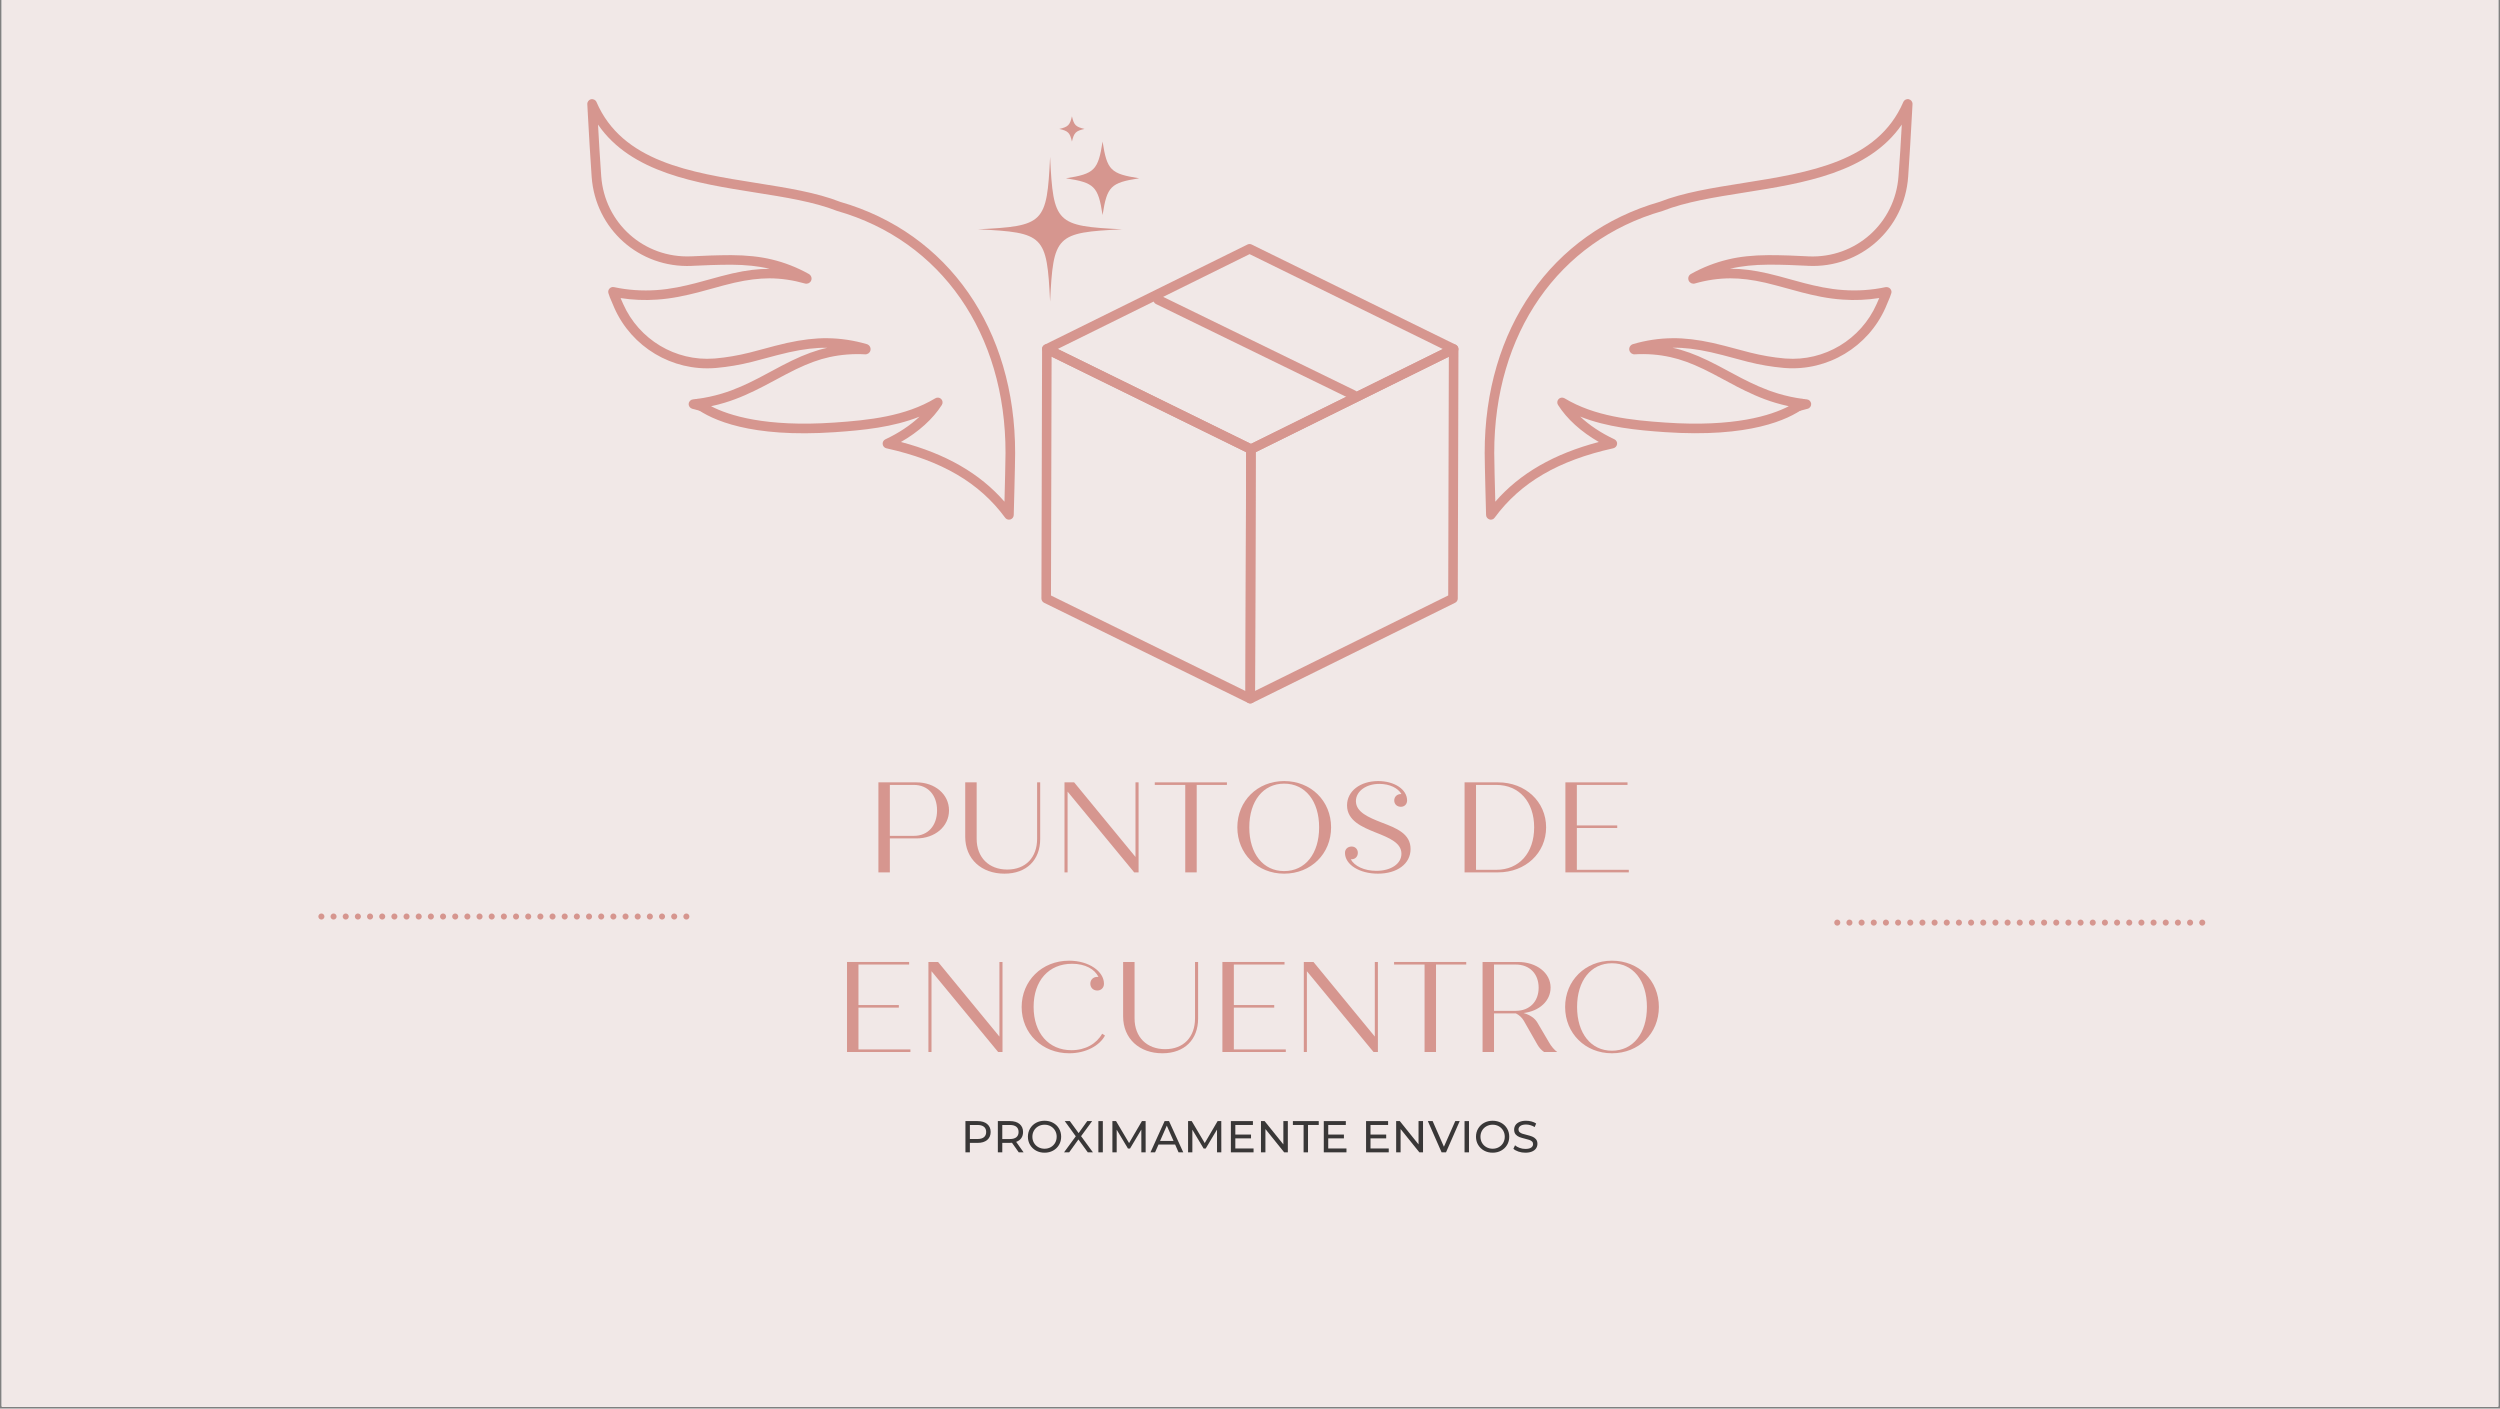 <svg xmlns="http://www.w3.org/2000/svg" xmlns:xlink="http://www.w3.org/1999/xlink" width="1640" zoomAndPan="magnify" viewBox="0 0 1230 693" height="924" preserveAspectRatio="xMidYMid meet" version="1.0"><rect x="0" y="0" width="1230" height="693" fill="#808080" stroke="none"/><defs><g><g id="id1"/></g><clipPath id="id2"><path d="M 0.887 0 L 1229.113 0 L 1229.113 692 L 0.887 692 Z M 0.887 0 " clip-rule="nonzero"/></clipPath><clipPath id="id3"><path d="M 512 169 L 618 169 L 618 346.094 L 512 346.094 Z M 512 169 " clip-rule="nonzero"/></clipPath><clipPath id="id4"><path d="M 612 169 L 718 169 L 718 346.094 L 612 346.094 Z M 612 169 " clip-rule="nonzero"/></clipPath><clipPath id="id5"><path d="M 288.051 48.773 L 500 48.773 L 500 256 L 288.051 256 Z M 288.051 48.773 " clip-rule="nonzero"/></clipPath><clipPath id="id6"><path d="M 730 48.773 L 941 48.773 L 941 256 L 730 256 Z M 730 48.773 " clip-rule="nonzero"/></clipPath><clipPath id="id7"><path d="M 481.117 57.141 L 560.504 57.141 L 560.504 148.508 L 481.117 148.508 Z M 481.117 57.141 " clip-rule="nonzero"/></clipPath></defs><g clip-path="url(#id2)"><path fill="rgb(100%, 100%, 100%)" d="M 0.887 0 L 1229.113 0 L 1229.113 699.492 L 0.887 699.492 Z M 0.887 0 " fill-opacity="1" fill-rule="nonzero"/><path fill="rgb(94.51%, 90.979%, 90.59%)" d="M 0.887 0 L 1229.113 0 L 1229.113 692 L 0.887 692 Z M 0.887 0 " fill-opacity="1" fill-rule="nonzero"/><path fill="rgb(100%, 100%, 100%)" d="M 0.887 0 L 1229.113 0 L 1229.113 692 L 0.887 692 Z M 0.887 0 " fill-opacity="1" fill-rule="nonzero"/><path fill="rgb(94.51%, 90.979%, 90.59%)" d="M 0.887 0 L 1229.113 0 L 1229.113 692 L 0.887 692 Z M 0.887 0 " fill-opacity="1" fill-rule="nonzero"/></g><g clip-path="url(#id3)"><path fill="rgb(83.919%, 58.82%, 56.079%)" d="M 615.129 346.094 C 614.777 346.094 614.426 346.023 614.098 345.859 L 513.695 296.566 C 512.895 296.164 512.379 295.344 512.379 294.449 L 512.707 171.719 C 512.707 170.918 513.133 170.164 513.812 169.719 C 514.496 169.293 515.367 169.246 516.094 169.598 L 616.496 218.895 C 617.293 219.293 617.812 220.117 617.812 221.012 L 617.484 343.742 C 617.484 344.543 617.059 345.297 616.379 345.742 C 615.977 345.953 615.555 346.094 615.129 346.094 Z M 517.082 292.988 L 612.777 339.977 L 613.086 222.469 L 517.387 175.48 Z M 517.082 292.988 " fill-opacity="1" fill-rule="nonzero"/></g><g clip-path="url(#id4)"><path fill="rgb(83.919%, 58.82%, 56.079%)" d="M 615.129 346.094 C 614.707 346.094 614.262 345.977 613.883 345.742 C 613.203 345.32 612.777 344.566 612.777 343.742 L 613.109 221.012 C 613.109 220.117 613.625 219.293 614.426 218.918 L 714.168 169.621 C 714.895 169.27 715.766 169.316 716.449 169.742 C 717.129 170.164 717.555 170.918 717.555 171.742 L 717.223 294.473 C 717.223 295.367 716.707 296.188 715.906 296.566 L 616.164 345.859 C 615.836 346 615.484 346.094 615.129 346.094 Z M 617.789 222.445 L 617.484 339.93 L 712.52 292.965 L 712.828 175.48 Z M 617.789 222.445 " fill-opacity="1" fill-rule="nonzero"/></g><path fill="rgb(83.919%, 58.82%, 56.079%)" d="M 615.438 223.34 C 615.082 223.34 614.73 223.27 614.402 223.105 L 514 173.812 C 513.203 173.41 512.684 172.586 512.684 171.695 C 512.684 170.801 513.203 169.977 514 169.574 L 613.742 120.305 C 614.402 119.977 615.18 119.977 615.812 120.305 L 716.215 169.598 C 717.012 170 717.531 170.824 717.531 171.719 C 717.531 172.609 717.012 173.434 716.215 173.836 L 616.473 223.129 C 616.164 223.27 615.812 223.34 615.438 223.34 Z M 520.375 171.695 L 615.438 218.375 L 709.863 171.719 L 614.801 125.035 Z M 520.375 171.695 " fill-opacity="1" fill-rule="nonzero"/><path fill="rgb(83.919%, 58.82%, 56.079%)" d="M 665.766 196.637 C 665.414 196.637 665.059 196.562 664.73 196.398 L 568.777 149.598 C 567.602 149.035 567.129 147.621 567.695 146.445 C 568.258 145.27 569.668 144.777 570.844 145.363 L 666.801 192.164 C 667.977 192.73 668.445 194.141 667.883 195.316 C 667.484 196.141 666.637 196.637 665.766 196.637 Z M 665.766 196.637 " fill-opacity="1" fill-rule="nonzero"/><path fill="rgb(83.919%, 58.82%, 56.079%)" d="M 346.715 202.66 C 346.527 202.66 346.34 202.637 346.152 202.59 C 344.27 202.117 342.41 201.625 340.555 201.105 C 339.473 200.801 338.742 199.766 338.836 198.637 C 338.93 197.504 339.824 196.613 340.953 196.492 C 341.637 196.422 342.316 196.352 343 196.258 C 343.469 196.188 343.965 196.281 344.387 196.492 C 345.469 197.059 346.598 197.625 347.727 198.164 C 348.832 198.684 349.348 199.93 348.949 201.082 C 348.598 202.047 347.703 202.66 346.715 202.66 Z M 346.715 202.66 " fill-opacity="1" fill-rule="nonzero"/><g clip-path="url(#id5)"><path fill="rgb(83.919%, 58.82%, 56.079%)" d="M 496.41 255.672 C 495.68 255.672 494.977 255.316 494.527 254.707 C 481.805 237.434 463.227 226.59 436.109 220.566 C 435.121 220.352 434.391 219.531 434.273 218.516 C 434.156 217.504 434.699 216.566 435.613 216.141 C 442.152 213.082 447.867 209.27 452.43 204.988 C 439.215 210.234 424.703 211.672 410.734 212.637 C 369.082 215.504 350.031 206.469 342.363 200.824 L 342.082 200.613 C 341.164 200.141 340.742 199.152 340.93 198.141 C 341.117 197.129 341.988 196.398 343 196.258 C 347.066 195.719 351.113 194.848 354.992 193.695 C 361.766 191.695 367.953 188.73 373.102 186.07 C 375.219 184.965 377.312 183.836 379.383 182.73 C 382.887 180.848 386.18 179.059 389.613 177.41 C 396.082 174.305 401.605 172.305 406.992 171.129 C 407.039 171.129 407.086 171.105 407.133 171.105 C 407.086 171.105 407.039 171.105 406.992 171.105 C 401.465 171.012 395.328 171.742 388.227 173.316 C 384.32 174.188 380.441 175.246 376.68 176.258 C 374.422 176.871 372.211 177.457 370.023 178.023 C 364.047 179.527 358.168 180.516 352.57 181.012 L 351.727 181.082 C 330.676 182.66 310.805 170.801 302.242 151.457 C 300.031 146.492 299.516 144.918 299.324 144.188 C 299.113 143.387 299.324 142.539 299.891 141.953 C 300.453 141.363 301.277 141.082 302.102 141.27 C 308.875 142.727 316 143.199 322.891 142.727 C 329.945 142.281 336.625 140.754 342.223 139.316 C 344.527 138.703 346.809 138.094 349.066 137.457 C 352.902 136.398 356.523 135.387 360.238 134.539 C 367.223 132.941 373.055 132.258 378.559 132.258 C 378.605 132.258 378.652 132.258 378.699 132.258 C 378.652 132.258 378.605 132.234 378.559 132.234 C 373.172 130.941 367.035 130.281 359.77 130.234 C 352.855 130.258 346.129 130.516 341.047 130.777 L 340.293 130.824 C 314.543 131.93 292.953 112.75 291.094 87.012 C 290.391 77.105 289.801 66.703 289.188 55.668 L 288.953 51.27 C 288.883 50.141 289.66 49.105 290.766 48.844 C 291.871 48.586 293.023 49.152 293.469 50.188 C 306.145 79.574 339.754 84.895 372.258 90.047 C 387.355 92.445 401.629 94.703 413.391 99.316 C 466.543 114.609 499.516 161.953 499.445 222.918 C 499.445 228.375 498.785 252.375 498.762 253.387 C 498.738 254.398 498.078 255.27 497.117 255.578 C 496.879 255.648 496.645 255.672 496.41 255.672 Z M 443.258 217.457 C 465.367 223.293 482.133 232.941 494.199 246.824 C 494.387 239.059 494.715 226.543 494.715 222.895 C 494.812 164.094 463.086 118.445 411.957 103.809 C 411.887 103.785 411.812 103.762 411.742 103.738 C 400.43 99.293 386.367 97.059 371.48 94.703 C 342.742 90.141 310.52 85.035 294.223 61.293 C 294.715 70.141 295.211 78.586 295.797 86.656 C 297.469 109.836 316.895 127.129 340.059 126.117 L 340.789 126.094 C 345.938 125.812 352.734 125.551 359.793 125.527 C 367.434 125.574 373.926 126.258 379.664 127.645 C 386.016 129.152 392.176 131.574 397.961 134.801 C 398.504 135.105 398.996 135.715 399.184 136.328 C 399.375 136.988 399.301 137.691 398.973 138.281 C 398.41 139.316 397.141 139.836 396.012 139.48 C 390.246 137.836 384.367 136.965 378.559 136.941 C 373.41 136.965 367.93 137.598 361.297 139.105 C 357.699 139.93 354.125 140.918 350.336 141.977 C 348.078 142.609 345.773 143.246 343.422 143.859 C 337.59 145.34 330.652 146.941 323.219 147.41 C 317.27 147.836 311.156 147.574 305.324 146.656 C 305.652 147.457 306.074 148.398 306.594 149.551 C 314.355 167.059 332.32 177.859 351.371 176.398 L 352.195 176.328 C 357.535 175.859 363.156 174.895 368.895 173.457 C 371.059 172.918 373.246 172.305 375.477 171.719 C 379.289 170.684 383.215 169.621 387.215 168.73 C 394.668 167.082 401.16 166.328 407.062 166.398 C 413.602 166.469 420.141 167.457 426.488 169.316 C 427.855 169.742 428.629 171.176 428.23 172.516 C 427.902 173.648 426.82 174.422 425.598 174.328 C 419.621 174 413.695 174.469 408.027 175.719 C 402.996 176.824 397.797 178.707 391.684 181.648 C 388.367 183.246 385.098 185.012 381.641 186.871 C 379.57 188 377.453 189.129 375.289 190.234 C 369.93 192.988 363.508 196.07 356.383 198.188 C 354.242 198.848 352.055 199.387 349.844 199.859 C 358.547 204.398 376.68 210.234 410.473 207.906 C 427.523 206.73 445.422 204.848 460.191 195.953 C 461.133 195.387 462.332 195.551 463.086 196.328 C 463.836 197.105 463.977 198.305 463.391 199.223 C 458.992 206.141 451.984 212.469 443.258 217.457 Z M 425.762 169.645 C 425.785 169.645 425.809 169.645 425.832 169.645 C 425.809 169.645 425.785 169.645 425.762 169.645 Z M 395.609 138.895 C 395.633 138.895 395.633 138.918 395.656 138.918 C 395.656 138.918 395.633 138.918 395.609 138.895 Z M 397.234 134.965 C 397.258 134.965 397.258 134.965 397.281 134.988 C 397.258 134.988 397.234 134.965 397.234 134.965 Z M 397.234 134.965 " fill-opacity="1" fill-rule="nonzero"/></g><path fill="rgb(83.919%, 58.82%, 56.079%)" d="M 883.195 202.66 C 882.23 202.66 881.312 202.047 880.984 201.082 C 880.582 199.953 881.102 198.684 882.207 198.164 C 883.336 197.625 884.465 197.082 885.547 196.492 C 885.969 196.281 886.461 196.188 886.934 196.258 C 887.613 196.352 888.297 196.422 888.98 196.492 C 890.109 196.613 890.977 197.504 891.094 198.637 C 891.191 199.766 890.484 200.801 889.379 201.105 C 887.52 201.625 885.641 202.117 883.781 202.59 C 883.57 202.637 883.383 202.66 883.195 202.66 Z M 883.195 202.66 " fill-opacity="1" fill-rule="nonzero"/><g clip-path="url(#id6)"><path fill="rgb(83.919%, 58.82%, 56.079%)" d="M 733.5 255.672 C 733.266 255.672 733.027 255.648 732.793 255.555 C 731.828 255.246 731.172 254.375 731.148 253.363 C 731.125 252.352 730.465 228.352 730.465 222.895 C 730.371 161.93 763.344 114.586 816.52 99.316 C 828.277 94.703 842.555 92.445 857.652 90.047 C 890.156 84.895 923.762 79.551 936.438 50.188 C 936.887 49.129 938.039 48.562 939.145 48.82 C 940.25 49.082 941.023 50.094 940.953 51.246 L 940.719 55.645 C 940.109 66.68 939.52 77.082 938.812 86.988 C 936.98 112.727 915.367 132 889.66 130.801 L 888.887 130.75 C 883.805 130.492 877.055 130.188 870.164 130.211 C 862.898 130.258 856.758 130.895 851.398 132.188 C 851.348 132.211 851.301 132.211 851.23 132.234 C 851.422 132.234 851.633 132.234 851.82 132.234 C 857.207 132.234 862.898 132.965 869.695 134.516 C 873.41 135.363 877.031 136.375 880.84 137.434 C 883.098 138.047 885.379 138.68 887.684 139.293 C 893.281 140.727 899.961 142.258 906.992 142.703 C 913.91 143.199 921.035 142.703 927.598 141.293 C 928.395 141.129 929.336 141.363 929.902 141.953 C 930.465 142.539 930.77 143.363 930.559 144.164 C 930.348 144.918 929.832 146.469 927.645 151.434 C 919.082 170.754 899.211 182.66 878.207 181.059 L 877.359 180.988 C 871.762 180.492 865.883 179.504 859.91 178 C 857.723 177.434 855.488 176.848 853.254 176.234 C 849.492 175.223 845.633 174.164 841.707 173.293 C 834.629 171.719 828.488 170.988 822.961 171.082 C 822.914 171.082 822.867 171.082 822.797 171.082 C 822.844 171.082 822.891 171.105 822.961 171.105 C 828.348 172.281 833.852 174.281 840.32 177.387 C 843.754 179.035 847.047 180.824 850.551 182.707 C 852.621 183.812 854.688 184.941 856.828 186.047 C 861.98 188.684 868.141 191.648 874.914 193.648 C 878.82 194.824 882.84 195.695 886.91 196.234 C 887.922 196.375 888.742 197.152 888.91 198.164 C 889.098 199.176 888.602 200.188 887.684 200.66 L 887.52 200.801 C 879.855 206.445 860.805 215.457 819.152 212.613 C 805.207 211.648 790.672 210.211 777.453 204.965 C 782.016 209.246 787.73 213.059 794.27 216.117 C 795.188 216.543 795.73 217.504 795.609 218.492 C 795.492 219.48 794.766 220.305 793.777 220.543 C 766.66 226.566 748.105 237.41 735.379 254.684 C 734.957 255.316 734.25 255.672 733.5 255.672 Z M 935.688 61.293 C 919.387 85.035 887.191 90.141 858.406 94.703 C 843.52 97.059 829.453 99.293 818.141 103.738 C 818.07 103.762 818 103.785 817.93 103.809 C 766.801 118.469 735.098 164.094 735.168 222.895 C 735.168 226.543 735.473 239.059 735.688 246.824 C 747.75 232.941 764.52 223.27 786.625 217.457 C 777.926 212.469 770.918 206.141 766.543 199.223 C 765.953 198.305 766.094 197.105 766.848 196.328 C 767.602 195.551 768.801 195.387 769.742 195.953 C 784.535 204.848 802.406 206.754 819.457 207.906 C 853.254 210.234 871.363 204.398 880.09 199.859 C 877.879 199.387 875.691 198.824 873.527 198.188 C 866.402 196.094 859.98 192.988 854.641 190.258 C 852.477 189.129 850.363 188 848.293 186.871 C 844.836 185.012 841.59 183.27 838.25 181.648 C 832.137 178.707 826.938 176.824 821.906 175.719 C 816.238 174.445 810.309 173.977 804.289 174.328 C 803.113 174.422 802.008 173.621 801.68 172.469 C 801.277 171.152 802.055 169.742 803.395 169.316 C 809.793 167.434 816.332 166.445 822.867 166.398 C 828.75 166.328 835.238 167.082 842.695 168.73 C 846.715 169.621 850.645 170.707 854.453 171.719 C 856.688 172.305 858.875 172.918 861.039 173.457 C 866.777 174.895 872.398 175.859 877.738 176.328 L 878.559 176.398 C 897.586 177.859 915.578 167.059 923.316 149.551 C 923.832 148.398 924.234 147.434 924.586 146.633 C 918.684 147.574 912.59 147.836 906.664 147.41 C 899.258 146.941 892.297 145.363 886.484 143.859 C 884.133 143.246 881.828 142.609 879.547 141.977 C 875.762 140.941 872.211 139.953 868.59 139.105 C 861.98 137.598 856.5 136.941 851.352 136.941 C 845.539 136.965 839.66 137.812 833.875 139.48 C 832.746 139.812 831.5 139.293 830.938 138.258 C 830.629 137.715 830.535 136.895 830.723 136.305 C 830.914 135.645 831.359 135.082 831.969 134.777 C 837.734 131.551 843.895 129.152 850.246 127.645 C 855.961 126.258 862.449 125.574 870.094 125.527 C 877.125 125.527 883.945 125.812 889.098 126.094 L 889.801 126.141 C 912.969 127.152 932.418 109.859 934.062 86.68 C 934.699 78.586 935.191 70.141 935.688 61.293 Z M 804.102 169.645 C 804.078 169.645 804.055 169.645 804.031 169.645 C 804.078 169.645 804.102 169.645 804.102 169.645 Z M 832.652 134.988 C 832.629 134.988 832.629 134.988 832.605 135.012 C 832.629 134.988 832.652 134.988 832.652 134.988 Z M 817.293 101.551 Z M 817.293 101.551 " fill-opacity="1" fill-rule="nonzero"/></g><g clip-path="url(#id7)"><path fill="rgb(83.919%, 58.82%, 56.079%)" d="M 521.203 63.43 C 525.547 62.414 526.375 61.578 527.395 57.223 C 528.406 61.578 529.246 62.406 533.586 63.43 C 529.246 64.441 528.418 65.281 527.395 69.637 C 526.375 65.281 525.547 64.453 521.203 63.43 Z M 542.469 105.793 C 544.656 91.684 546.426 89.902 560.504 87.715 C 546.426 85.52 544.652 83.746 542.469 69.637 C 540.281 83.746 538.508 85.523 524.434 87.715 C 538.508 89.906 540.281 91.684 542.469 105.793 Z M 516.648 77.203 C 515.055 109.926 513.766 111.223 481.117 112.816 C 513.766 114.41 515.055 115.703 516.648 148.426 C 518.234 115.703 519.527 114.41 552.172 112.816 C 519.527 111.223 518.234 109.926 516.648 77.203 Z M 516.648 77.203 " fill-opacity="1" fill-rule="nonzero"/></g><g fill="rgb(83.919%, 58.82%, 56.079%)" fill-opacity="1"><g transform="translate(426.103, 429.21)"><g><path d="M 24.742 -44.293 L 6.074 -44.293 L 6.074 0 L 11.707 0 L 11.707 -16.703 L 24.742 -16.703 C 33.918 -16.703 40.812 -22.59 40.812 -30.5 C 40.812 -38.41 33.918 -44.293 24.742 -44.293 Z M 23.539 -17.969 L 11.707 -17.969 L 11.707 -43.027 L 23.539 -43.027 C 30.438 -43.027 34.93 -38.027 34.93 -30.5 C 34.93 -22.969 30.438 -17.969 23.539 -17.969 Z M 23.539 -17.969 "/></g></g></g><g fill="rgb(83.919%, 58.82%, 56.079%)" fill-opacity="1"><g transform="translate(469.254, 429.21)"><g><path d="M 24.93 0.633 C 35.879 0.633 42.523 -6.137 42.523 -16.453 L 42.523 -44.293 L 41.004 -44.293 L 41.004 -16.516 C 41.004 -7.34 35.371 -1.391 26.324 -1.391 C 17.273 -1.391 11.262 -7.34 11.262 -16.516 L 11.262 -44.293 L 5.633 -44.293 L 5.633 -17.527 C 5.633 -6.582 13.605 0.633 24.93 0.633 Z M 24.93 0.633 "/></g></g></g><g fill="rgb(83.919%, 58.82%, 56.079%)" fill-opacity="1"><g transform="translate(517.657, 429.21)"><g><path d="M 41.004 -44.293 L 41.004 -7.594 L 10.82 -44.293 L 6.074 -44.293 L 6.074 0 L 7.594 0 L 7.594 -39.738 L 40.371 0 L 42.523 0 L 42.523 -44.293 Z M 41.004 -44.293 "/></g></g></g><g fill="rgb(83.919%, 58.82%, 56.079%)" fill-opacity="1"><g transform="translate(566.44, 429.21)"><g><path d="M 37.207 -44.293 L 1.707 -44.293 L 1.707 -43.027 L 16.703 -43.027 L 16.703 0 L 22.336 0 L 22.336 -43.027 L 37.207 -43.027 Z M 37.207 -44.293 "/></g></g></g><g fill="rgb(83.919%, 58.82%, 56.079%)" fill-opacity="1"><g transform="translate(605.606, 429.21)"><g><path d="M 26.195 0.633 C 39.422 0.633 49.293 -9.176 49.293 -22.148 C 49.293 -35.117 39.422 -44.926 26.195 -44.926 C 13.035 -44.926 3.164 -35.117 3.164 -22.148 C 3.164 -9.176 13.035 0.633 26.195 0.633 Z M 26.195 -0.633 C 15.883 -0.633 9.047 -9.176 9.047 -22.148 C 9.047 -35.117 15.883 -43.66 26.195 -43.66 C 36.574 -43.66 43.406 -35.117 43.406 -22.148 C 43.406 -9.176 36.574 -0.633 26.195 -0.633 Z M 26.195 -0.633 "/></g></g></g><g fill="rgb(83.919%, 58.82%, 56.079%)" fill-opacity="1"><g transform="translate(658.311, 429.21)"><g><path d="M 21.387 -24.551 C 15.121 -27.02 8.797 -29.613 8.797 -35.055 C 8.797 -39.863 13.73 -43.535 20.312 -43.535 C 25.375 -43.535 29.488 -41.508 31.195 -38.535 L 30.941 -38.535 C 29.043 -38.535 27.652 -37.207 27.652 -35.371 C 27.652 -33.535 29.043 -32.27 30.941 -32.27 C 32.652 -32.27 33.98 -33.535 33.98 -35.371 C 33.98 -40.812 27.777 -44.926 19.742 -44.926 C 10.945 -44.926 4.43 -39.992 4.43 -32.969 C 4.43 -25.309 12.148 -22.211 18.539 -19.617 C 25.309 -16.957 31.195 -14.492 31.195 -9.176 C 31.195 -4.238 26.07 -0.758 18.855 -0.758 C 12.973 -0.758 8.098 -3.039 6.266 -6.453 L 6.707 -6.453 C 8.414 -6.453 9.746 -7.781 9.746 -9.617 C 9.746 -11.453 8.414 -12.719 6.707 -12.719 C 4.809 -12.719 3.418 -11.453 3.418 -9.617 C 3.418 -3.797 10.566 0.633 19.617 0.633 C 28.98 0.633 35.688 -4.113 35.688 -11.516 C 35.688 -19.047 28.727 -21.766 21.387 -24.551 Z M 21.387 -24.551 "/></g></g></g><g fill="rgb(83.919%, 58.82%, 56.079%)" fill-opacity="1"><g transform="translate(697.223, 429.21)"><g/></g></g><g fill="rgb(83.919%, 58.82%, 56.079%)" fill-opacity="1"><g transform="translate(714.497, 429.21)"><g><path d="M 22.527 -44.293 L 6.074 -44.293 L 6.074 0 L 22.527 0 C 36.066 0 46.191 -9.555 46.191 -22.148 C 46.191 -34.738 36.066 -44.293 22.527 -44.293 Z M 21.703 -1.266 L 11.707 -1.266 L 11.707 -43.027 L 21.703 -43.027 C 32.902 -43.027 40.309 -34.738 40.309 -22.148 C 40.309 -9.555 32.902 -1.266 21.703 -1.266 Z M 21.703 -1.266 "/></g></g></g><g fill="rgb(83.919%, 58.82%, 56.079%)" fill-opacity="1"><g transform="translate(764.102, 429.21)"><g><path d="M 11.707 -1.266 L 11.707 -21.832 L 31.574 -21.832 L 31.574 -23.098 L 11.707 -23.098 L 11.707 -43.027 L 36.637 -43.027 L 36.637 -44.293 L 6.074 -44.293 L 6.074 0 L 37.27 0 L 37.27 -1.266 Z M 11.707 -1.266 "/></g></g></g><g fill="rgb(83.919%, 58.82%, 56.079%)" fill-opacity="1"><g transform="translate(410.656, 517.582)"><g><path d="M 11.707 -1.266 L 11.707 -21.832 L 31.574 -21.832 L 31.574 -23.098 L 11.707 -23.098 L 11.707 -43.027 L 36.637 -43.027 L 36.637 -44.293 L 6.074 -44.293 L 6.074 0 L 37.27 0 L 37.27 -1.266 Z M 11.707 -1.266 "/></g></g></g><g fill="rgb(83.919%, 58.82%, 56.079%)" fill-opacity="1"><g transform="translate(450.708, 517.582)"><g><path d="M 41.004 -44.293 L 41.004 -7.594 L 10.82 -44.293 L 6.074 -44.293 L 6.074 0 L 7.594 0 L 7.594 -39.738 L 40.371 0 L 42.523 0 L 42.523 -44.293 Z M 41.004 -44.293 "/></g></g></g><g fill="rgb(83.919%, 58.82%, 56.079%)" fill-opacity="1"><g transform="translate(499.49, 517.582)"><g><path d="M 42.773 -8.984 C 39.992 -4.051 34.547 -0.887 27.652 -0.887 C 16.516 -0.887 9.047 -9.238 9.047 -22.211 C 9.047 -35.055 16.453 -43.406 27.969 -43.406 C 34.422 -43.406 39.168 -40.75 40.941 -36.891 C 40.75 -36.953 40.559 -36.953 40.371 -36.953 C 38.41 -36.953 36.953 -35.562 36.953 -33.602 C 36.953 -31.637 38.41 -30.246 40.371 -30.246 C 42.332 -30.246 43.66 -31.703 43.66 -33.535 L 43.66 -33.602 C 43.66 -39.609 36.32 -44.926 26.512 -44.926 C 13.035 -44.926 3.164 -34.93 3.164 -22.148 C 3.164 -9.047 13.352 0.633 26.574 0.633 C 34.738 0.633 41.508 -3.102 44.168 -8.098 Z M 42.773 -8.984 "/></g></g></g><g fill="rgb(83.919%, 58.82%, 56.079%)" fill-opacity="1"><g transform="translate(546.944, 517.582)"><g><path d="M 24.93 0.633 C 35.879 0.633 42.523 -6.137 42.523 -16.453 L 42.523 -44.293 L 41.004 -44.293 L 41.004 -16.516 C 41.004 -7.34 35.371 -1.391 26.324 -1.391 C 17.273 -1.391 11.262 -7.34 11.262 -16.516 L 11.262 -44.293 L 5.633 -44.293 L 5.633 -17.527 C 5.633 -6.582 13.605 0.633 24.93 0.633 Z M 24.93 0.633 "/></g></g></g><g fill="rgb(83.919%, 58.82%, 56.079%)" fill-opacity="1"><g transform="translate(595.347, 517.582)"><g><path d="M 11.707 -1.266 L 11.707 -21.832 L 31.574 -21.832 L 31.574 -23.098 L 11.707 -23.098 L 11.707 -43.027 L 36.637 -43.027 L 36.637 -44.293 L 6.074 -44.293 L 6.074 0 L 37.27 0 L 37.27 -1.266 Z M 11.707 -1.266 "/></g></g></g><g fill="rgb(83.919%, 58.82%, 56.079%)" fill-opacity="1"><g transform="translate(635.399, 517.582)"><g><path d="M 41.004 -44.293 L 41.004 -7.594 L 10.82 -44.293 L 6.074 -44.293 L 6.074 0 L 7.594 0 L 7.594 -39.738 L 40.371 0 L 42.523 0 L 42.523 -44.293 Z M 41.004 -44.293 "/></g></g></g><g fill="rgb(83.919%, 58.82%, 56.079%)" fill-opacity="1"><g transform="translate(684.181, 517.582)"><g><path d="M 37.207 -44.293 L 1.707 -44.293 L 1.707 -43.027 L 16.703 -43.027 L 16.703 0 L 22.336 0 L 22.336 -43.027 L 37.207 -43.027 Z M 37.207 -44.293 "/></g></g></g><g fill="rgb(83.919%, 58.82%, 56.079%)" fill-opacity="1"><g transform="translate(723.347, 517.582)"><g><path d="M 38.727 -4.809 L 33.031 -14.492 C 31.766 -16.703 29.297 -18.285 26.258 -19.172 C 34.043 -20.121 39.547 -25.121 39.547 -31.703 C 39.547 -38.914 32.652 -44.293 23.477 -44.293 L 6.074 -44.293 L 6.074 0 L 11.707 0 L 11.707 -18.984 L 22.465 -18.984 C 24.109 -18.223 25.438 -16.895 26.324 -15.438 L 33.031 -3.672 C 33.789 -2.34 34.863 -1.012 36.32 0 L 42.773 0 C 41.445 -0.949 39.801 -2.848 38.727 -4.809 Z M 11.707 -43.027 L 22.398 -43.027 C 29.172 -43.027 33.664 -38.535 33.664 -31.637 C 33.664 -24.742 29.172 -20.25 22.398 -20.25 L 11.707 -20.25 Z M 11.707 -43.027 "/></g></g></g><g fill="rgb(83.919%, 58.82%, 56.079%)" fill-opacity="1"><g transform="translate(766.878, 517.582)"><g><path d="M 26.195 0.633 C 39.422 0.633 49.293 -9.176 49.293 -22.148 C 49.293 -35.117 39.422 -44.926 26.195 -44.926 C 13.035 -44.926 3.164 -35.117 3.164 -22.148 C 3.164 -9.176 13.035 0.633 26.195 0.633 Z M 26.195 -0.633 C 15.883 -0.633 9.047 -9.176 9.047 -22.148 C 9.047 -35.117 15.883 -43.66 26.195 -43.66 C 36.574 -43.66 43.406 -35.117 43.406 -22.148 C 43.406 -9.176 36.574 -0.633 26.195 -0.633 Z M 26.195 -0.633 "/></g></g></g><path fill="rgb(83.919%, 58.82%, 56.079%)" d="M 158.125 449.43 C 158.324 449.43 158.512 449.469 158.695 449.543 C 158.879 449.621 159.043 449.73 159.184 449.871 C 159.324 450.008 159.43 450.172 159.508 450.355 C 159.582 450.539 159.621 450.73 159.621 450.93 C 159.621 451.125 159.582 451.316 159.508 451.5 C 159.43 451.684 159.324 451.848 159.184 451.988 C 159.043 452.129 158.879 452.234 158.695 452.312 C 158.512 452.387 158.324 452.426 158.125 452.426 C 157.926 452.426 157.734 452.387 157.551 452.312 C 157.367 452.234 157.207 452.129 157.066 451.988 C 156.926 451.848 156.816 451.684 156.742 451.5 C 156.664 451.316 156.629 451.125 156.629 450.93 C 156.629 450.73 156.664 450.539 156.742 450.355 C 156.816 450.172 156.926 450.008 157.066 449.871 C 157.207 449.73 157.367 449.621 157.551 449.543 C 157.734 449.469 157.926 449.43 158.125 449.43 Z M 164.109 449.43 C 164.309 449.43 164.5 449.469 164.684 449.543 C 164.867 449.621 165.027 449.73 165.168 449.871 C 165.309 450.008 165.418 450.172 165.492 450.355 C 165.566 450.539 165.605 450.73 165.605 450.93 C 165.605 451.125 165.566 451.316 165.492 451.5 C 165.418 451.684 165.309 451.848 165.168 451.988 C 165.027 452.129 164.867 452.234 164.684 452.312 C 164.5 452.387 164.309 452.426 164.109 452.426 C 163.91 452.426 163.719 452.387 163.535 452.312 C 163.352 452.234 163.191 452.129 163.051 451.988 C 162.91 451.848 162.805 451.684 162.727 451.5 C 162.652 451.316 162.613 451.125 162.613 450.93 C 162.613 450.73 162.652 450.539 162.727 450.355 C 162.805 450.172 162.91 450.008 163.051 449.871 C 163.191 449.73 163.352 449.621 163.535 449.543 C 163.719 449.469 163.91 449.43 164.109 449.43 Z M 170.094 449.43 C 170.293 449.43 170.484 449.469 170.668 449.543 C 170.852 449.621 171.012 449.73 171.152 449.871 C 171.293 450.008 171.402 450.172 171.477 450.355 C 171.555 450.539 171.59 450.73 171.59 450.93 C 171.59 451.125 171.555 451.316 171.477 451.5 C 171.402 451.684 171.293 451.848 171.152 451.988 C 171.012 452.129 170.852 452.234 170.668 452.312 C 170.484 452.387 170.293 452.426 170.094 452.426 C 169.898 452.426 169.707 452.387 169.523 452.312 C 169.34 452.234 169.176 452.129 169.035 451.988 C 168.898 451.848 168.789 451.684 168.711 451.5 C 168.637 451.316 168.598 451.125 168.598 450.93 C 168.598 450.73 168.637 450.539 168.711 450.355 C 168.789 450.172 168.898 450.008 169.035 449.871 C 169.176 449.73 169.34 449.621 169.523 449.543 C 169.707 449.469 169.898 449.43 170.094 449.43 Z M 176.082 449.43 C 176.277 449.43 176.469 449.469 176.652 449.543 C 176.836 449.621 177 449.73 177.141 449.871 C 177.277 450.008 177.387 450.172 177.465 450.355 C 177.539 450.539 177.578 450.73 177.578 450.93 C 177.578 451.125 177.539 451.316 177.465 451.5 C 177.387 451.684 177.277 451.848 177.141 451.988 C 177 452.129 176.836 452.234 176.652 452.312 C 176.469 452.387 176.277 452.426 176.082 452.426 C 175.883 452.426 175.691 452.387 175.508 452.312 C 175.324 452.234 175.164 452.129 175.023 451.988 C 174.883 451.848 174.773 451.684 174.699 451.5 C 174.621 451.316 174.586 451.125 174.586 450.93 C 174.586 450.73 174.621 450.539 174.699 450.355 C 174.773 450.172 174.883 450.008 175.023 449.871 C 175.164 449.73 175.324 449.621 175.508 449.543 C 175.691 449.469 175.883 449.43 176.082 449.43 Z M 182.066 449.43 C 182.266 449.43 182.457 449.469 182.641 449.543 C 182.82 449.621 182.984 449.73 183.125 449.871 C 183.266 450.008 183.371 450.172 183.449 450.355 C 183.523 450.539 183.562 450.73 183.562 450.93 C 183.562 451.125 183.523 451.316 183.449 451.5 C 183.371 451.684 183.266 451.848 183.125 451.988 C 182.984 452.129 182.82 452.234 182.641 452.312 C 182.457 452.387 182.266 452.426 182.066 452.426 C 181.867 452.426 181.676 452.387 181.492 452.312 C 181.309 452.234 181.148 452.129 181.008 451.988 C 180.867 451.848 180.758 451.684 180.684 451.5 C 180.609 451.316 180.57 451.125 180.57 450.93 C 180.57 450.73 180.609 450.539 180.684 450.355 C 180.758 450.172 180.867 450.008 181.008 449.871 C 181.148 449.73 181.309 449.621 181.492 449.543 C 181.676 449.469 181.867 449.43 182.066 449.43 Z M 188.051 449.43 C 188.25 449.43 188.441 449.469 188.625 449.543 C 188.809 449.621 188.969 449.73 189.109 449.871 C 189.25 450.008 189.359 450.172 189.434 450.355 C 189.512 450.539 189.547 450.73 189.547 450.93 C 189.547 451.125 189.512 451.316 189.434 451.5 C 189.359 451.684 189.25 451.848 189.109 451.988 C 188.969 452.129 188.809 452.234 188.625 452.312 C 188.441 452.387 188.25 452.426 188.051 452.426 C 187.852 452.426 187.664 452.387 187.48 452.312 C 187.297 452.234 187.133 452.129 186.992 451.988 C 186.852 451.848 186.746 451.684 186.668 451.5 C 186.594 451.316 186.555 451.125 186.555 450.93 C 186.555 450.73 186.594 450.539 186.668 450.355 C 186.746 450.172 186.852 450.008 186.992 449.871 C 187.133 449.73 187.297 449.621 187.48 449.543 C 187.664 449.469 187.852 449.43 188.051 449.43 Z M 194.035 449.43 L 194.039 449.43 C 194.234 449.43 194.426 449.469 194.609 449.543 C 194.793 449.621 194.953 449.73 195.094 449.871 C 195.234 450.008 195.344 450.172 195.418 450.355 C 195.496 450.539 195.535 450.73 195.535 450.93 C 195.535 451.125 195.496 451.316 195.418 451.5 C 195.344 451.684 195.234 451.848 195.094 451.988 C 194.953 452.129 194.793 452.234 194.609 452.312 C 194.426 452.387 194.234 452.426 194.039 452.426 L 194.035 452.426 C 193.84 452.426 193.648 452.387 193.465 452.312 C 193.281 452.234 193.121 452.129 192.98 451.988 C 192.84 451.848 192.73 451.684 192.656 451.5 C 192.578 451.316 192.539 451.125 192.539 450.93 C 192.539 450.73 192.578 450.539 192.656 450.355 C 192.73 450.172 192.84 450.008 192.98 449.871 C 193.121 449.73 193.281 449.621 193.465 449.543 C 193.648 449.469 193.84 449.43 194.035 449.43 Z M 200.023 449.43 C 200.223 449.43 200.414 449.469 200.594 449.543 C 200.777 449.621 200.941 449.73 201.082 449.871 C 201.223 450.008 201.328 450.172 201.406 450.355 C 201.48 450.539 201.52 450.73 201.52 450.93 C 201.52 451.125 201.48 451.316 201.406 451.5 C 201.328 451.684 201.223 451.848 201.082 451.988 C 200.941 452.129 200.777 452.234 200.594 452.312 C 200.414 452.387 200.223 452.426 200.023 452.426 C 199.824 452.426 199.633 452.387 199.449 452.312 C 199.266 452.234 199.105 452.129 198.965 451.988 C 198.824 451.848 198.715 451.684 198.641 451.5 C 198.562 451.316 198.527 451.125 198.527 450.93 C 198.527 450.73 198.562 450.539 198.641 450.355 C 198.715 450.172 198.824 450.008 198.965 449.871 C 199.105 449.73 199.266 449.621 199.449 449.543 C 199.633 449.469 199.824 449.43 200.023 449.43 Z M 206.008 449.43 C 206.207 449.43 206.398 449.469 206.582 449.543 C 206.766 449.621 206.926 449.73 207.066 449.871 C 207.207 450.008 207.316 450.172 207.391 450.355 C 207.465 450.539 207.504 450.73 207.504 450.93 C 207.504 451.125 207.465 451.316 207.391 451.5 C 207.316 451.684 207.207 451.848 207.066 451.988 C 206.926 452.129 206.766 452.234 206.582 452.312 C 206.398 452.387 206.207 452.426 206.008 452.426 C 205.809 452.426 205.617 452.387 205.434 452.312 C 205.254 452.234 205.09 452.129 204.949 451.988 C 204.809 451.848 204.703 451.684 204.625 451.5 C 204.551 451.316 204.512 451.125 204.512 450.93 C 204.512 450.73 204.551 450.539 204.625 450.355 C 204.703 450.172 204.809 450.008 204.949 449.871 C 205.09 449.73 205.254 449.621 205.434 449.543 C 205.617 449.469 205.809 449.43 206.008 449.43 Z M 211.992 449.43 C 212.191 449.43 212.383 449.469 212.566 449.543 C 212.75 449.621 212.91 449.73 213.051 449.871 C 213.191 450.008 213.301 450.172 213.375 450.355 C 213.453 450.539 213.488 450.73 213.488 450.93 C 213.488 451.125 213.453 451.316 213.375 451.5 C 213.301 451.684 213.191 451.848 213.051 451.988 C 212.91 452.129 212.75 452.234 212.566 452.312 C 212.383 452.387 212.191 452.426 211.992 452.426 C 211.797 452.426 211.605 452.387 211.422 452.312 C 211.238 452.234 211.074 452.129 210.934 451.988 C 210.797 451.848 210.688 451.684 210.609 451.5 C 210.535 451.316 210.496 451.125 210.496 450.93 C 210.496 450.73 210.535 450.539 210.609 450.355 C 210.688 450.172 210.797 450.008 210.934 449.871 C 211.074 449.73 211.238 449.621 211.422 449.543 C 211.605 449.469 211.797 449.43 211.992 449.43 Z M 217.98 449.43 C 218.18 449.43 218.367 449.469 218.551 449.543 C 218.734 449.621 218.898 449.73 219.039 449.871 C 219.18 450.008 219.285 450.172 219.363 450.355 C 219.438 450.539 219.477 450.73 219.477 450.93 C 219.477 451.125 219.438 451.316 219.363 451.5 C 219.285 451.684 219.18 451.848 219.039 451.988 C 218.898 452.129 218.734 452.234 218.551 452.312 C 218.367 452.387 218.18 452.426 217.98 452.426 C 217.781 452.426 217.59 452.387 217.406 452.312 C 217.223 452.234 217.062 452.129 216.922 451.988 C 216.781 451.848 216.672 451.684 216.598 451.5 C 216.52 451.316 216.484 451.125 216.484 450.93 C 216.484 450.73 216.52 450.539 216.598 450.355 C 216.672 450.172 216.781 450.008 216.922 449.871 C 217.062 449.73 217.223 449.621 217.406 449.543 C 217.59 449.469 217.781 449.43 217.98 449.43 Z M 223.965 449.43 C 224.164 449.43 224.355 449.469 224.539 449.543 C 224.723 449.621 224.883 449.73 225.023 449.871 C 225.164 450.008 225.27 450.172 225.348 450.355 C 225.422 450.539 225.461 450.73 225.461 450.93 C 225.461 451.125 225.422 451.316 225.348 451.5 C 225.27 451.684 225.164 451.848 225.023 451.988 C 224.883 452.129 224.723 452.234 224.539 452.312 C 224.355 452.387 224.164 452.426 223.965 452.426 C 223.766 452.426 223.574 452.387 223.391 452.312 C 223.207 452.234 223.047 452.129 222.906 451.988 C 222.766 451.848 222.656 451.684 222.582 451.5 C 222.508 451.316 222.469 451.125 222.469 450.93 C 222.469 450.73 222.508 450.539 222.582 450.355 C 222.656 450.172 222.766 450.008 222.906 449.871 C 223.047 449.73 223.207 449.621 223.391 449.543 C 223.574 449.469 223.766 449.43 223.965 449.43 Z M 229.949 449.43 C 230.148 449.43 230.34 449.469 230.523 449.543 C 230.707 449.621 230.867 449.73 231.008 449.871 C 231.148 450.008 231.258 450.172 231.332 450.355 C 231.41 450.539 231.445 450.73 231.445 450.93 C 231.445 451.125 231.41 451.316 231.332 451.5 C 231.258 451.684 231.148 451.848 231.008 451.988 C 230.867 452.129 230.707 452.234 230.523 452.312 C 230.34 452.387 230.148 452.426 229.949 452.426 C 229.75 452.426 229.562 452.387 229.379 452.312 C 229.195 452.234 229.031 452.129 228.891 451.988 C 228.75 451.848 228.645 451.684 228.566 451.5 C 228.492 451.316 228.453 451.125 228.453 450.93 C 228.453 450.73 228.492 450.539 228.566 450.355 C 228.645 450.172 228.75 450.008 228.891 449.871 C 229.031 449.73 229.195 449.621 229.379 449.543 C 229.562 449.469 229.75 449.43 229.949 449.43 Z M 235.938 449.43 C 236.133 449.43 236.324 449.469 236.508 449.543 C 236.691 449.621 236.855 449.73 236.992 449.871 C 237.133 450.008 237.242 450.172 237.316 450.355 C 237.395 450.539 237.434 450.73 237.434 450.93 C 237.434 451.125 237.395 451.316 237.316 451.5 C 237.242 451.684 237.133 451.848 236.992 451.988 C 236.855 452.129 236.691 452.234 236.508 452.312 C 236.324 452.387 236.133 452.426 235.938 452.426 C 235.738 452.426 235.547 452.387 235.363 452.312 C 235.18 452.234 235.02 452.129 234.879 451.988 C 234.738 451.848 234.629 451.684 234.555 451.5 C 234.477 451.316 234.438 451.125 234.438 450.93 C 234.438 450.73 234.477 450.539 234.555 450.355 C 234.629 450.172 234.738 450.008 234.879 449.871 C 235.02 449.73 235.18 449.621 235.363 449.543 C 235.547 449.469 235.738 449.43 235.938 449.43 Z M 241.922 449.43 C 242.121 449.43 242.312 449.469 242.492 449.543 C 242.676 449.621 242.84 449.73 242.98 449.871 C 243.121 450.008 243.227 450.172 243.305 450.355 C 243.379 450.539 243.418 450.73 243.418 450.93 C 243.418 451.125 243.379 451.316 243.305 451.5 C 243.227 451.684 243.121 451.848 242.98 451.988 C 242.84 452.129 242.676 452.234 242.492 452.312 C 242.312 452.387 242.121 452.426 241.922 452.426 C 241.723 452.426 241.531 452.387 241.348 452.312 C 241.164 452.234 241.004 452.129 240.863 451.988 C 240.723 451.848 240.613 451.684 240.539 451.5 C 240.461 451.316 240.426 451.125 240.426 450.93 C 240.426 450.73 240.461 450.539 240.539 450.355 C 240.613 450.172 240.723 450.008 240.863 449.871 C 241.004 449.73 241.164 449.621 241.348 449.543 C 241.531 449.469 241.723 449.43 241.922 449.43 Z M 247.906 449.43 C 248.105 449.43 248.297 449.469 248.48 449.543 C 248.664 449.621 248.824 449.73 248.965 449.871 C 249.105 450.008 249.215 450.172 249.289 450.355 C 249.367 450.539 249.402 450.73 249.402 450.93 C 249.402 451.125 249.367 451.316 249.289 451.5 C 249.215 451.684 249.105 451.848 248.965 451.988 C 248.824 452.129 248.664 452.234 248.48 452.312 C 248.297 452.387 248.105 452.426 247.906 452.426 C 247.707 452.426 247.516 452.387 247.336 452.312 C 247.152 452.234 246.988 452.129 246.848 451.988 C 246.707 451.848 246.602 451.684 246.523 451.5 C 246.449 451.316 246.41 451.125 246.41 450.93 C 246.41 450.73 246.449 450.539 246.523 450.355 C 246.602 450.172 246.707 450.008 246.848 449.871 C 246.988 449.73 247.152 449.621 247.336 449.543 C 247.516 449.469 247.707 449.43 247.906 449.43 Z M 253.891 449.43 C 254.09 449.43 254.281 449.469 254.465 449.543 C 254.648 449.621 254.809 449.73 254.949 449.871 C 255.09 450.008 255.199 450.172 255.273 450.355 C 255.352 450.539 255.391 450.73 255.391 450.93 C 255.391 451.125 255.352 451.316 255.273 451.5 C 255.199 451.684 255.09 451.848 254.949 451.988 C 254.809 452.129 254.648 452.234 254.465 452.312 C 254.281 452.387 254.09 452.426 253.891 452.426 C 253.695 452.426 253.504 452.387 253.32 452.312 C 253.137 452.234 252.973 452.129 252.836 451.988 C 252.695 451.848 252.586 451.684 252.512 451.5 C 252.434 451.316 252.395 451.125 252.395 450.93 C 252.395 450.73 252.434 450.539 252.512 450.355 C 252.586 450.172 252.695 450.008 252.836 449.871 C 252.973 449.73 253.137 449.621 253.32 449.543 C 253.504 449.469 253.695 449.43 253.891 449.43 Z M 259.879 449.43 C 260.078 449.43 260.266 449.469 260.449 449.543 C 260.633 449.621 260.797 449.73 260.938 449.871 C 261.078 450.008 261.184 450.172 261.262 450.355 C 261.336 450.539 261.375 450.73 261.375 450.93 C 261.375 451.125 261.336 451.316 261.262 451.5 C 261.184 451.684 261.078 451.848 260.938 451.988 C 260.797 452.129 260.633 452.234 260.449 452.312 C 260.266 452.387 260.078 452.426 259.879 452.426 C 259.68 452.426 259.488 452.387 259.305 452.312 C 259.121 452.234 258.961 452.129 258.82 451.988 C 258.68 451.848 258.57 451.684 258.496 451.5 C 258.418 451.316 258.383 451.125 258.383 450.93 C 258.383 450.73 258.418 450.539 258.496 450.355 C 258.57 450.172 258.68 450.008 258.82 449.871 C 258.961 449.73 259.121 449.621 259.305 449.543 C 259.488 449.469 259.68 449.43 259.879 449.43 Z M 265.863 449.43 C 266.062 449.43 266.254 449.469 266.438 449.543 C 266.621 449.621 266.781 449.73 266.922 449.871 C 267.062 450.008 267.172 450.172 267.246 450.355 C 267.32 450.539 267.359 450.73 267.359 450.93 C 267.359 451.125 267.32 451.316 267.246 451.5 C 267.172 451.684 267.062 451.848 266.922 451.988 C 266.781 452.129 266.621 452.234 266.438 452.312 C 266.254 452.387 266.062 452.426 265.863 452.426 C 265.664 452.426 265.473 452.387 265.289 452.312 C 265.105 452.234 264.945 452.129 264.805 451.988 C 264.664 451.848 264.559 451.684 264.48 451.5 C 264.406 451.316 264.367 451.125 264.367 450.93 C 264.367 450.73 264.406 450.539 264.48 450.355 C 264.559 450.172 264.664 450.008 264.805 449.871 C 264.945 449.73 265.105 449.621 265.289 449.543 C 265.473 449.469 265.664 449.43 265.863 449.43 Z M 271.848 449.43 C 272.047 449.43 272.238 449.469 272.422 449.543 C 272.605 449.621 272.766 449.73 272.906 449.871 C 273.047 450.008 273.156 450.172 273.23 450.355 C 273.309 450.539 273.344 450.73 273.344 450.93 C 273.344 451.125 273.309 451.316 273.23 451.5 C 273.156 451.684 273.047 451.848 272.906 451.988 C 272.766 452.129 272.605 452.234 272.422 452.312 C 272.238 452.387 272.047 452.426 271.848 452.426 C 271.648 452.426 271.461 452.387 271.277 452.312 C 271.094 452.234 270.93 452.129 270.789 451.988 C 270.652 451.848 270.543 451.684 270.465 451.5 C 270.391 451.316 270.352 451.125 270.352 450.93 C 270.352 450.73 270.391 450.539 270.465 450.355 C 270.543 450.172 270.652 450.008 270.789 449.871 C 270.93 449.73 271.094 449.621 271.277 449.543 C 271.461 449.469 271.648 449.43 271.848 449.43 Z M 277.836 449.43 C 278.031 449.43 278.223 449.469 278.406 449.543 C 278.59 449.621 278.754 449.73 278.895 449.871 C 279.031 450.008 279.141 450.172 279.219 450.355 C 279.293 450.539 279.332 450.73 279.332 450.93 C 279.332 451.125 279.293 451.316 279.219 451.5 C 279.141 451.684 279.031 451.848 278.895 451.988 C 278.754 452.129 278.59 452.234 278.406 452.312 C 278.223 452.387 278.031 452.426 277.836 452.426 C 277.637 452.426 277.445 452.387 277.262 452.312 C 277.078 452.234 276.918 452.129 276.777 451.988 C 276.637 451.848 276.527 451.684 276.453 451.5 C 276.375 451.316 276.34 451.125 276.34 450.93 C 276.34 450.73 276.375 450.539 276.453 450.355 C 276.527 450.172 276.637 450.008 276.777 449.871 C 276.918 449.73 277.078 449.621 277.262 449.543 C 277.445 449.469 277.637 449.43 277.836 449.43 Z M 283.82 449.43 C 284.02 449.43 284.211 449.469 284.395 449.543 C 284.574 449.621 284.738 449.73 284.879 449.871 C 285.02 450.008 285.125 450.172 285.203 450.355 C 285.277 450.539 285.316 450.73 285.316 450.93 C 285.316 451.125 285.277 451.316 285.203 451.5 C 285.125 451.684 285.02 451.848 284.879 451.988 C 284.738 452.129 284.574 452.234 284.395 452.312 C 284.211 452.387 284.02 452.426 283.82 452.426 C 283.621 452.426 283.43 452.387 283.246 452.312 C 283.062 452.234 282.902 452.129 282.762 451.988 C 282.621 451.848 282.512 451.684 282.438 451.5 C 282.363 451.316 282.324 451.125 282.324 450.93 C 282.324 450.73 282.363 450.539 282.438 450.355 C 282.512 450.172 282.621 450.008 282.762 449.871 C 282.902 449.73 283.062 449.621 283.246 449.543 C 283.43 449.469 283.621 449.43 283.82 449.43 Z M 289.805 449.43 C 290.004 449.43 290.195 449.469 290.379 449.543 C 290.562 449.621 290.723 449.73 290.863 449.871 C 291.004 450.008 291.113 450.172 291.188 450.355 C 291.266 450.539 291.301 450.73 291.301 450.93 C 291.301 451.125 291.266 451.316 291.188 451.5 C 291.113 451.684 291.004 451.848 290.863 451.988 C 290.723 452.129 290.562 452.234 290.379 452.312 C 290.195 452.387 290.004 452.426 289.805 452.426 C 289.605 452.426 289.418 452.387 289.234 452.312 C 289.051 452.234 288.887 452.129 288.746 451.988 C 288.605 451.848 288.5 451.684 288.422 451.5 C 288.348 451.316 288.309 451.125 288.309 450.93 C 288.309 450.73 288.348 450.539 288.422 450.355 C 288.5 450.172 288.605 450.008 288.746 449.871 C 288.887 449.73 289.051 449.621 289.234 449.543 C 289.418 449.469 289.605 449.43 289.805 449.43 Z M 295.789 449.43 L 295.793 449.43 C 295.988 449.43 296.18 449.469 296.363 449.543 C 296.547 449.621 296.707 449.73 296.848 449.871 C 296.988 450.008 297.098 450.172 297.172 450.355 C 297.25 450.539 297.289 450.73 297.289 450.93 C 297.289 451.125 297.25 451.316 297.172 451.5 C 297.098 451.684 296.988 451.848 296.848 451.988 C 296.707 452.129 296.547 452.234 296.363 452.312 C 296.18 452.387 295.988 452.426 295.793 452.426 L 295.789 452.426 C 295.594 452.426 295.402 452.387 295.219 452.312 C 295.035 452.234 294.875 452.129 294.734 451.988 C 294.594 451.848 294.484 451.684 294.41 451.5 C 294.332 451.316 294.293 451.125 294.293 450.93 C 294.293 450.73 294.332 450.539 294.41 450.355 C 294.484 450.172 294.594 450.008 294.734 449.871 C 294.875 449.73 295.035 449.621 295.219 449.543 C 295.402 449.469 295.594 449.43 295.789 449.43 Z M 301.777 449.43 C 301.977 449.43 302.164 449.469 302.348 449.543 C 302.531 449.621 302.695 449.73 302.836 449.871 C 302.977 450.008 303.082 450.172 303.16 450.355 C 303.234 450.539 303.273 450.73 303.273 450.93 C 303.273 451.125 303.234 451.316 303.16 451.5 C 303.082 451.684 302.977 451.848 302.836 451.988 C 302.695 452.129 302.531 452.234 302.348 452.312 C 302.164 452.387 301.977 452.426 301.777 452.426 C 301.578 452.426 301.387 452.387 301.203 452.312 C 301.02 452.234 300.859 452.129 300.719 451.988 C 300.578 451.848 300.469 451.684 300.395 451.5 C 300.316 451.316 300.281 451.125 300.281 450.93 C 300.281 450.73 300.316 450.539 300.395 450.355 C 300.469 450.172 300.578 450.008 300.719 449.871 C 300.859 449.73 301.02 449.621 301.203 449.543 C 301.387 449.469 301.578 449.43 301.777 449.43 Z M 307.762 449.43 C 307.961 449.43 308.152 449.469 308.336 449.543 C 308.52 449.621 308.68 449.73 308.82 449.871 C 308.961 450.008 309.07 450.172 309.145 450.355 C 309.219 450.539 309.258 450.73 309.258 450.93 C 309.258 451.125 309.219 451.316 309.145 451.5 C 309.07 451.684 308.961 451.848 308.82 451.988 C 308.68 452.129 308.52 452.234 308.336 452.312 C 308.152 452.387 307.961 452.426 307.762 452.426 C 307.562 452.426 307.371 452.387 307.188 452.312 C 307.008 452.234 306.844 452.129 306.703 451.988 C 306.562 451.848 306.457 451.684 306.379 451.5 C 306.305 451.316 306.266 451.125 306.266 450.93 C 306.266 450.73 306.305 450.539 306.379 450.355 C 306.457 450.172 306.562 450.008 306.703 449.871 C 306.844 449.73 307.008 449.621 307.188 449.543 C 307.371 449.469 307.562 449.43 307.762 449.43 Z M 313.746 449.43 C 313.945 449.43 314.137 449.469 314.32 449.543 C 314.504 449.621 314.664 449.73 314.805 449.871 C 314.945 450.008 315.055 450.172 315.129 450.355 C 315.207 450.539 315.242 450.73 315.242 450.93 C 315.242 451.125 315.207 451.316 315.129 451.5 C 315.055 451.684 314.945 451.848 314.805 451.988 C 314.664 452.129 314.504 452.234 314.32 452.312 C 314.137 452.387 313.945 452.426 313.746 452.426 C 313.551 452.426 313.359 452.387 313.176 452.312 C 312.992 452.234 312.828 452.129 312.688 451.988 C 312.551 451.848 312.441 451.684 312.363 451.5 C 312.289 451.316 312.25 451.125 312.25 450.93 C 312.25 450.73 312.289 450.539 312.363 450.355 C 312.441 450.172 312.551 450.008 312.688 449.871 C 312.828 449.73 312.992 449.621 313.176 449.543 C 313.359 449.469 313.551 449.43 313.746 449.43 Z M 319.734 449.43 C 319.934 449.43 320.121 449.469 320.305 449.543 C 320.488 449.621 320.652 449.73 320.793 449.871 C 320.93 450.008 321.039 450.172 321.117 450.355 C 321.191 450.539 321.23 450.73 321.23 450.93 C 321.23 451.125 321.191 451.316 321.117 451.5 C 321.039 451.684 320.93 451.848 320.793 451.988 C 320.652 452.129 320.488 452.234 320.305 452.312 C 320.121 452.387 319.934 452.426 319.734 452.426 C 319.535 452.426 319.344 452.387 319.16 452.312 C 318.977 452.234 318.816 452.129 318.676 451.988 C 318.535 451.848 318.426 451.684 318.352 451.5 C 318.273 451.316 318.238 451.125 318.238 450.93 C 318.238 450.73 318.273 450.539 318.352 450.355 C 318.426 450.172 318.535 450.008 318.676 449.871 C 318.816 449.73 318.977 449.621 319.16 449.543 C 319.344 449.469 319.535 449.43 319.734 449.43 Z M 325.719 449.43 C 325.918 449.43 326.109 449.469 326.293 449.543 C 326.477 449.621 326.637 449.73 326.777 449.871 C 326.918 450.008 327.023 450.172 327.102 450.355 C 327.176 450.539 327.215 450.73 327.215 450.93 C 327.215 451.125 327.176 451.316 327.102 451.5 C 327.023 451.684 326.918 451.848 326.777 451.988 C 326.637 452.129 326.477 452.234 326.293 452.312 C 326.109 452.387 325.918 452.426 325.719 452.426 C 325.52 452.426 325.328 452.387 325.145 452.312 C 324.961 452.234 324.801 452.129 324.66 451.988 C 324.52 451.848 324.41 451.684 324.336 451.5 C 324.262 451.316 324.223 451.125 324.223 450.93 C 324.223 450.73 324.262 450.539 324.336 450.355 C 324.41 450.172 324.52 450.008 324.66 449.871 C 324.801 449.73 324.961 449.621 325.145 449.543 C 325.328 449.469 325.52 449.43 325.719 449.43 Z M 331.703 449.43 C 331.902 449.43 332.094 449.469 332.277 449.543 C 332.461 449.621 332.621 449.73 332.762 449.871 C 332.902 450.008 333.012 450.172 333.086 450.355 C 333.164 450.539 333.199 450.73 333.199 450.93 C 333.199 451.125 333.164 451.316 333.086 451.5 C 333.012 451.684 332.902 451.848 332.762 451.988 C 332.621 452.129 332.461 452.234 332.277 452.312 C 332.094 452.387 331.902 452.426 331.703 452.426 C 331.504 452.426 331.316 452.387 331.133 452.312 C 330.949 452.234 330.785 452.129 330.645 451.988 C 330.504 451.848 330.398 451.684 330.32 451.5 C 330.246 451.316 330.207 451.125 330.207 450.93 C 330.207 450.73 330.246 450.539 330.32 450.355 C 330.398 450.172 330.504 450.008 330.645 449.871 C 330.785 449.73 330.949 449.621 331.133 449.543 C 331.316 449.469 331.504 449.43 331.703 449.43 Z M 337.691 449.43 C 337.887 449.43 338.078 449.469 338.262 449.543 C 338.445 449.621 338.609 449.73 338.746 449.871 C 338.887 450.008 338.996 450.172 339.07 450.355 C 339.148 450.539 339.188 450.73 339.188 450.93 C 339.188 451.125 339.148 451.316 339.07 451.5 C 338.996 451.684 338.887 451.848 338.746 451.988 C 338.609 452.129 338.445 452.234 338.262 452.312 C 338.078 452.387 337.887 452.426 337.691 452.426 C 337.492 452.426 337.301 452.387 337.117 452.312 C 336.934 452.234 336.773 452.129 336.633 451.988 C 336.492 451.848 336.383 451.684 336.309 451.5 C 336.23 451.316 336.191 451.125 336.191 450.93 C 336.191 450.73 336.23 450.539 336.309 450.355 C 336.383 450.172 336.492 450.008 336.633 449.871 C 336.773 449.73 336.934 449.621 337.117 449.543 C 337.301 449.469 337.492 449.43 337.691 449.43 Z M 337.691 449.43 " fill-opacity="1" fill-rule="nonzero"/><path fill="rgb(83.919%, 58.82%, 56.079%)" d="M 903.938 452.426 C 904.137 452.426 904.328 452.465 904.508 452.539 C 904.691 452.617 904.855 452.723 904.996 452.863 C 905.137 453.004 905.242 453.168 905.32 453.352 C 905.395 453.535 905.434 453.727 905.434 453.926 C 905.434 454.121 905.395 454.312 905.32 454.496 C 905.242 454.68 905.137 454.844 904.996 454.984 C 904.855 455.125 904.691 455.23 904.508 455.309 C 904.328 455.383 904.137 455.422 903.938 455.422 C 903.738 455.422 903.547 455.383 903.363 455.309 C 903.18 455.23 903.02 455.125 902.879 454.984 C 902.738 454.844 902.629 454.68 902.555 454.496 C 902.477 454.312 902.441 454.121 902.441 453.926 C 902.441 453.727 902.477 453.535 902.555 453.352 C 902.629 453.168 902.738 453.004 902.879 452.863 C 903.02 452.723 903.18 452.617 903.363 452.539 C 903.547 452.465 903.738 452.426 903.938 452.426 Z M 909.922 452.426 C 910.121 452.426 910.312 452.465 910.496 452.539 C 910.68 452.617 910.84 452.723 910.98 452.863 C 911.121 453.004 911.23 453.168 911.305 453.352 C 911.379 453.535 911.418 453.727 911.418 453.926 C 911.418 454.121 911.379 454.312 911.305 454.496 C 911.23 454.68 911.121 454.844 910.98 454.984 C 910.84 455.125 910.68 455.23 910.496 455.309 C 910.312 455.383 910.121 455.422 909.922 455.422 C 909.723 455.422 909.531 455.383 909.348 455.309 C 909.168 455.23 909.004 455.125 908.863 454.984 C 908.723 454.844 908.617 454.68 908.539 454.496 C 908.465 454.312 908.426 454.121 908.426 453.926 C 908.426 453.727 908.465 453.535 908.539 453.352 C 908.617 453.168 908.723 453.004 908.863 452.863 C 909.004 452.723 909.168 452.617 909.348 452.539 C 909.531 452.465 909.723 452.426 909.922 452.426 Z M 915.906 452.426 C 916.105 452.426 916.297 452.465 916.48 452.539 C 916.664 452.617 916.824 452.723 916.965 452.863 C 917.105 453.004 917.215 453.168 917.289 453.352 C 917.367 453.535 917.402 453.727 917.406 453.926 C 917.402 454.121 917.367 454.312 917.289 454.496 C 917.215 454.68 917.105 454.844 916.965 454.984 C 916.824 455.125 916.664 455.23 916.48 455.309 C 916.297 455.383 916.105 455.422 915.906 455.422 C 915.711 455.422 915.52 455.383 915.336 455.309 C 915.152 455.23 914.988 455.125 914.852 454.984 C 914.711 454.844 914.602 454.68 914.523 454.496 C 914.449 454.312 914.41 454.121 914.41 453.926 C 914.41 453.727 914.449 453.535 914.523 453.352 C 914.602 453.168 914.711 453.004 914.852 452.863 C 914.988 452.723 915.152 452.617 915.336 452.539 C 915.52 452.465 915.711 452.426 915.906 452.426 Z M 921.895 452.426 C 922.094 452.426 922.281 452.465 922.465 452.539 C 922.648 452.617 922.812 452.723 922.953 452.863 C 923.094 453.004 923.199 453.168 923.277 453.352 C 923.352 453.535 923.391 453.727 923.391 453.926 C 923.391 454.121 923.352 454.312 923.277 454.496 C 923.199 454.68 923.094 454.844 922.953 454.984 C 922.812 455.125 922.648 455.23 922.465 455.309 C 922.281 455.383 922.094 455.422 921.895 455.422 C 921.695 455.422 921.504 455.383 921.32 455.309 C 921.137 455.23 920.977 455.125 920.836 454.984 C 920.695 454.844 920.586 454.68 920.512 454.496 C 920.434 454.312 920.398 454.121 920.398 453.926 C 920.398 453.727 920.434 453.535 920.512 453.352 C 920.586 453.168 920.695 453.004 920.836 452.863 C 920.977 452.723 921.137 452.617 921.32 452.539 C 921.504 452.465 921.695 452.426 921.895 452.426 Z M 927.879 452.426 C 928.078 452.426 928.27 452.465 928.453 452.539 C 928.637 452.617 928.797 452.723 928.938 452.863 C 929.078 453.004 929.184 453.168 929.262 453.352 C 929.336 453.535 929.375 453.727 929.375 453.926 C 929.375 454.121 929.336 454.312 929.262 454.496 C 929.184 454.68 929.078 454.844 928.938 454.984 C 928.797 455.125 928.637 455.23 928.453 455.309 C 928.27 455.383 928.078 455.422 927.879 455.422 C 927.68 455.422 927.488 455.383 927.305 455.309 C 927.121 455.23 926.961 455.125 926.82 454.984 C 926.68 454.844 926.57 454.68 926.496 454.496 C 926.422 454.312 926.383 454.121 926.383 453.926 C 926.383 453.727 926.422 453.535 926.496 453.352 C 926.57 453.168 926.68 453.004 926.82 452.863 C 926.961 452.723 927.121 452.617 927.305 452.539 C 927.488 452.465 927.68 452.426 927.879 452.426 Z M 933.863 452.426 C 934.062 452.426 934.254 452.465 934.438 452.539 C 934.621 452.617 934.781 452.723 934.922 452.863 C 935.062 453.004 935.172 453.168 935.246 453.352 C 935.324 453.535 935.359 453.727 935.359 453.926 C 935.359 454.121 935.324 454.312 935.246 454.496 C 935.172 454.68 935.062 454.844 934.922 454.984 C 934.781 455.125 934.621 455.23 934.438 455.309 C 934.254 455.383 934.062 455.422 933.863 455.422 C 933.664 455.422 933.477 455.383 933.293 455.309 C 933.109 455.23 932.945 455.125 932.805 454.984 C 932.664 454.844 932.559 454.68 932.48 454.496 C 932.406 454.312 932.367 454.121 932.367 453.926 C 932.367 453.727 932.406 453.535 932.48 453.352 C 932.559 453.168 932.664 453.004 932.805 452.863 C 932.945 452.723 933.109 452.617 933.293 452.539 C 933.477 452.465 933.664 452.426 933.863 452.426 Z M 939.852 452.426 C 940.047 452.426 940.238 452.465 940.422 452.539 C 940.605 452.617 940.77 452.723 940.906 452.863 C 941.047 453.004 941.156 453.168 941.234 453.352 C 941.309 453.535 941.348 453.727 941.348 453.926 C 941.348 454.121 941.309 454.312 941.234 454.496 C 941.156 454.68 941.047 454.844 940.906 454.984 C 940.77 455.125 940.605 455.23 940.422 455.309 C 940.238 455.383 940.047 455.422 939.852 455.422 C 939.652 455.422 939.461 455.383 939.277 455.309 C 939.094 455.23 938.934 455.125 938.793 454.984 C 938.652 454.844 938.543 454.68 938.469 454.496 C 938.391 454.312 938.352 454.121 938.352 453.926 C 938.352 453.727 938.391 453.535 938.469 453.352 C 938.543 453.168 938.652 453.004 938.793 452.863 C 938.934 452.723 939.094 452.617 939.277 452.539 C 939.461 452.465 939.652 452.426 939.852 452.426 Z M 945.836 452.426 C 946.035 452.426 946.227 452.465 946.41 452.539 C 946.59 452.617 946.754 452.723 946.895 452.863 C 947.035 453.004 947.141 453.168 947.219 453.352 C 947.293 453.535 947.332 453.727 947.332 453.926 C 947.332 454.121 947.293 454.312 947.219 454.496 C 947.141 454.68 947.035 454.844 946.895 454.984 C 946.754 455.125 946.59 455.23 946.41 455.309 C 946.227 455.383 946.035 455.422 945.836 455.422 C 945.637 455.422 945.445 455.383 945.262 455.309 C 945.078 455.23 944.918 455.125 944.777 454.984 C 944.637 454.844 944.527 454.68 944.453 454.496 C 944.379 454.312 944.34 454.121 944.34 453.926 C 944.34 453.727 944.379 453.535 944.453 453.352 C 944.527 453.168 944.637 453.004 944.777 452.863 C 944.918 452.723 945.078 452.617 945.262 452.539 C 945.445 452.465 945.637 452.426 945.836 452.426 Z M 951.82 452.426 C 952.02 452.426 952.211 452.465 952.395 452.539 C 952.578 452.617 952.738 452.723 952.879 452.863 C 953.02 453.004 953.129 453.168 953.203 453.352 C 953.281 453.535 953.316 453.727 953.316 453.926 C 953.316 454.121 953.281 454.312 953.203 454.496 C 953.129 454.68 953.02 454.844 952.879 454.984 C 952.738 455.125 952.578 455.23 952.395 455.309 C 952.211 455.383 952.02 455.422 951.82 455.422 C 951.621 455.422 951.43 455.383 951.25 455.309 C 951.066 455.23 950.902 455.125 950.762 454.984 C 950.621 454.844 950.516 454.68 950.438 454.496 C 950.363 454.312 950.324 454.121 950.324 453.926 C 950.324 453.727 950.363 453.535 950.438 453.352 C 950.516 453.168 950.621 453.004 950.762 452.863 C 950.902 452.723 951.066 452.617 951.25 452.539 C 951.43 452.465 951.621 452.426 951.82 452.426 Z M 957.805 452.426 C 958.004 452.426 958.195 452.465 958.379 452.539 C 958.562 452.617 958.723 452.723 958.863 452.863 C 959.004 453.004 959.113 453.168 959.188 453.352 C 959.266 453.535 959.305 453.727 959.305 453.926 C 959.305 454.121 959.266 454.312 959.188 454.496 C 959.113 454.68 959.004 454.844 958.863 454.984 C 958.723 455.125 958.562 455.23 958.379 455.309 C 958.195 455.383 958.004 455.422 957.805 455.422 C 957.609 455.422 957.418 455.383 957.234 455.309 C 957.051 455.23 956.887 455.125 956.75 454.984 C 956.609 454.844 956.5 454.68 956.426 454.496 C 956.348 454.312 956.309 454.121 956.309 453.926 C 956.309 453.727 956.348 453.535 956.426 453.352 C 956.5 453.168 956.609 453.004 956.75 452.863 C 956.887 452.723 957.051 452.617 957.234 452.539 C 957.418 452.465 957.609 452.426 957.805 452.426 Z M 963.793 452.426 C 963.992 452.426 964.18 452.465 964.363 452.539 C 964.547 452.617 964.711 452.723 964.852 452.863 C 964.992 453.004 965.098 453.168 965.176 453.352 C 965.25 453.535 965.289 453.727 965.289 453.926 C 965.289 454.121 965.25 454.312 965.176 454.496 C 965.098 454.68 964.992 454.844 964.852 454.984 C 964.711 455.125 964.547 455.23 964.363 455.309 C 964.18 455.383 963.992 455.422 963.793 455.422 C 963.594 455.422 963.402 455.383 963.219 455.309 C 963.035 455.23 962.875 455.125 962.734 454.984 C 962.594 454.844 962.484 454.68 962.41 454.496 C 962.332 454.312 962.297 454.121 962.297 453.926 C 962.297 453.727 962.332 453.535 962.41 453.352 C 962.484 453.168 962.594 453.004 962.734 452.863 C 962.875 452.723 963.035 452.617 963.219 452.539 C 963.402 452.465 963.594 452.426 963.793 452.426 Z M 969.777 452.426 C 969.977 452.426 970.168 452.465 970.352 452.539 C 970.535 452.617 970.695 452.723 970.836 452.863 C 970.977 453.004 971.086 453.168 971.16 453.352 C 971.234 453.535 971.273 453.727 971.273 453.926 C 971.273 454.121 971.234 454.312 971.16 454.496 C 971.086 454.68 970.977 454.844 970.836 454.984 C 970.695 455.125 970.535 455.23 970.352 455.309 C 970.168 455.383 969.977 455.422 969.777 455.422 C 969.578 455.422 969.387 455.383 969.203 455.309 C 969.02 455.23 968.859 455.125 968.719 454.984 C 968.578 454.844 968.473 454.68 968.395 454.496 C 968.32 454.312 968.281 454.121 968.281 453.926 C 968.281 453.727 968.32 453.535 968.395 453.352 C 968.473 453.168 968.578 453.004 968.719 452.863 C 968.859 452.723 969.02 452.617 969.203 452.539 C 969.387 452.465 969.578 452.426 969.777 452.426 Z M 975.762 452.426 C 975.961 452.426 976.152 452.465 976.336 452.539 C 976.52 452.617 976.68 452.723 976.82 452.863 C 976.961 453.004 977.07 453.168 977.145 453.352 C 977.223 453.535 977.258 453.727 977.258 453.926 C 977.258 454.121 977.223 454.312 977.145 454.496 C 977.07 454.68 976.961 454.844 976.82 454.984 C 976.68 455.125 976.52 455.23 976.336 455.309 C 976.152 455.383 975.961 455.422 975.762 455.422 C 975.566 455.422 975.375 455.383 975.191 455.309 C 975.008 455.23 974.844 455.125 974.703 454.984 C 974.566 454.844 974.457 454.68 974.379 454.496 C 974.305 454.312 974.266 454.121 974.266 453.926 C 974.266 453.727 974.305 453.535 974.379 453.352 C 974.457 453.168 974.566 453.004 974.703 452.863 C 974.844 452.723 975.008 452.617 975.191 452.539 C 975.375 452.465 975.566 452.426 975.762 452.426 Z M 981.75 452.426 C 981.945 452.426 982.137 452.465 982.32 452.539 C 982.504 452.617 982.668 452.723 982.809 452.863 C 982.945 453.004 983.055 453.168 983.133 453.352 C 983.207 453.535 983.246 453.727 983.246 453.926 C 983.246 454.121 983.207 454.312 983.133 454.496 C 983.055 454.68 982.945 454.844 982.809 454.984 C 982.668 455.125 982.504 455.23 982.32 455.309 C 982.137 455.383 981.945 455.422 981.75 455.422 C 981.551 455.422 981.359 455.383 981.176 455.309 C 980.992 455.23 980.832 455.125 980.691 454.984 C 980.551 454.844 980.441 454.68 980.367 454.496 C 980.289 454.312 980.254 454.121 980.254 453.926 C 980.254 453.727 980.289 453.535 980.367 453.352 C 980.441 453.168 980.551 453.004 980.691 452.863 C 980.832 452.723 980.992 452.617 981.176 452.539 C 981.359 452.465 981.551 452.426 981.75 452.426 Z M 987.734 452.426 C 987.934 452.426 988.125 452.465 988.309 452.539 C 988.488 452.617 988.652 452.723 988.793 452.863 C 988.934 453.004 989.039 453.168 989.117 453.352 C 989.191 453.535 989.23 453.727 989.23 453.926 C 989.23 454.121 989.191 454.312 989.117 454.496 C 989.039 454.68 988.934 454.844 988.793 454.984 C 988.652 455.125 988.488 455.23 988.309 455.309 C 988.125 455.383 987.934 455.422 987.734 455.422 C 987.535 455.422 987.344 455.383 987.16 455.309 C 986.977 455.23 986.816 455.125 986.676 454.984 C 986.535 454.844 986.426 454.68 986.352 454.496 C 986.277 454.312 986.238 454.121 986.238 453.926 C 986.238 453.727 986.277 453.535 986.352 453.352 C 986.426 453.168 986.535 453.004 986.676 452.863 C 986.816 452.723 986.977 452.617 987.16 452.539 C 987.344 452.465 987.535 452.426 987.734 452.426 Z M 993.719 452.426 C 993.918 452.426 994.109 452.465 994.293 452.539 C 994.477 452.617 994.637 452.723 994.777 452.863 C 994.918 453.004 995.027 453.168 995.102 453.352 C 995.18 453.535 995.215 453.727 995.215 453.926 C 995.215 454.121 995.18 454.312 995.102 454.496 C 995.027 454.68 994.918 454.844 994.777 454.984 C 994.637 455.125 994.477 455.23 994.293 455.309 C 994.109 455.383 993.918 455.422 993.719 455.422 C 993.52 455.422 993.332 455.383 993.148 455.309 C 992.965 455.23 992.801 455.125 992.66 454.984 C 992.52 454.844 992.414 454.68 992.336 454.496 C 992.262 454.312 992.223 454.121 992.223 453.926 C 992.223 453.727 992.262 453.535 992.336 453.352 C 992.414 453.168 992.52 453.004 992.66 452.863 C 992.801 452.723 992.965 452.617 993.148 452.539 C 993.332 452.465 993.52 452.426 993.719 452.426 Z M 999.703 452.426 L 999.707 452.426 C 999.902 452.426 1000.094 452.465 1000.277 452.539 C 1000.461 452.617 1000.621 452.723 1000.762 452.863 C 1000.902 453.004 1001.012 453.168 1001.086 453.352 C 1001.164 453.535 1001.203 453.727 1001.203 453.926 C 1001.203 454.121 1001.164 454.312 1001.086 454.496 C 1001.012 454.68 1000.902 454.844 1000.762 454.984 C 1000.621 455.125 1000.461 455.23 1000.277 455.309 C 1000.094 455.383 999.902 455.422 999.707 455.422 L 999.703 455.422 C 999.508 455.422 999.316 455.383 999.133 455.309 C 998.949 455.23 998.789 455.125 998.648 454.984 C 998.508 454.844 998.398 454.68 998.324 454.496 C 998.246 454.312 998.207 454.121 998.207 453.926 C 998.207 453.727 998.246 453.535 998.324 453.352 C 998.398 453.168 998.508 453.004 998.648 452.863 C 998.789 452.723 998.949 452.617 999.133 452.539 C 999.316 452.465 999.508 452.426 999.703 452.426 Z M 1005.691 452.426 C 1005.891 452.426 1006.082 452.465 1006.262 452.539 C 1006.445 452.617 1006.609 452.723 1006.75 452.863 C 1006.891 453.004 1006.996 453.168 1007.074 453.352 C 1007.148 453.535 1007.188 453.727 1007.188 453.926 C 1007.188 454.121 1007.148 454.312 1007.074 454.496 C 1006.996 454.68 1006.891 454.844 1006.75 454.984 C 1006.609 455.125 1006.445 455.23 1006.262 455.309 C 1006.082 455.383 1005.891 455.422 1005.691 455.422 C 1005.492 455.422 1005.301 455.383 1005.117 455.309 C 1004.934 455.23 1004.773 455.125 1004.633 454.984 C 1004.492 454.844 1004.383 454.68 1004.309 454.496 C 1004.23 454.312 1004.195 454.121 1004.195 453.926 C 1004.195 453.727 1004.23 453.535 1004.309 453.352 C 1004.383 453.168 1004.492 453.004 1004.633 452.863 C 1004.773 452.723 1004.934 452.617 1005.117 452.539 C 1005.301 452.465 1005.492 452.426 1005.691 452.426 Z M 1011.676 452.426 C 1011.875 452.426 1012.066 452.465 1012.25 452.539 C 1012.434 452.617 1012.594 452.723 1012.734 452.863 C 1012.875 453.004 1012.984 453.168 1013.059 453.352 C 1013.133 453.535 1013.172 453.727 1013.172 453.926 C 1013.172 454.121 1013.133 454.312 1013.059 454.496 C 1012.984 454.68 1012.875 454.844 1012.734 454.984 C 1012.594 455.125 1012.434 455.23 1012.25 455.309 C 1012.066 455.383 1011.875 455.422 1011.676 455.422 C 1011.477 455.422 1011.285 455.383 1011.102 455.309 C 1010.922 455.23 1010.758 455.125 1010.617 454.984 C 1010.477 454.844 1010.371 454.68 1010.293 454.496 C 1010.219 454.312 1010.18 454.121 1010.18 453.926 C 1010.18 453.727 1010.219 453.535 1010.293 453.352 C 1010.371 453.168 1010.477 453.004 1010.617 452.863 C 1010.758 452.723 1010.922 452.617 1011.102 452.539 C 1011.285 452.465 1011.477 452.426 1011.676 452.426 Z M 1017.66 452.426 C 1017.859 452.426 1018.051 452.465 1018.234 452.539 C 1018.418 452.617 1018.578 452.723 1018.719 452.863 C 1018.859 453.004 1018.969 453.168 1019.043 453.352 C 1019.121 453.535 1019.156 453.727 1019.156 453.926 C 1019.156 454.121 1019.121 454.312 1019.043 454.496 C 1018.969 454.68 1018.859 454.844 1018.719 454.984 C 1018.578 455.125 1018.418 455.23 1018.234 455.309 C 1018.051 455.383 1017.859 455.422 1017.66 455.422 C 1017.465 455.422 1017.273 455.383 1017.09 455.309 C 1016.906 455.23 1016.742 455.125 1016.602 454.984 C 1016.465 454.844 1016.355 454.68 1016.277 454.496 C 1016.203 454.312 1016.164 454.121 1016.164 453.926 C 1016.164 453.727 1016.203 453.535 1016.277 453.352 C 1016.355 453.168 1016.465 453.004 1016.602 452.863 C 1016.742 452.723 1016.906 452.617 1017.09 452.539 C 1017.273 452.465 1017.465 452.426 1017.66 452.426 Z M 1023.648 452.426 C 1023.848 452.426 1024.035 452.465 1024.219 452.539 C 1024.402 452.617 1024.566 452.723 1024.707 452.863 C 1024.848 453.004 1024.953 453.168 1025.031 453.352 C 1025.105 453.535 1025.145 453.727 1025.145 453.926 C 1025.145 454.121 1025.105 454.312 1025.031 454.496 C 1024.953 454.68 1024.848 454.844 1024.707 454.984 C 1024.566 455.125 1024.402 455.23 1024.219 455.309 C 1024.035 455.383 1023.848 455.422 1023.648 455.422 C 1023.449 455.422 1023.258 455.383 1023.074 455.309 C 1022.891 455.23 1022.73 455.125 1022.59 454.984 C 1022.449 454.844 1022.34 454.68 1022.266 454.496 C 1022.188 454.312 1022.152 454.121 1022.152 453.926 C 1022.152 453.727 1022.188 453.535 1022.266 453.352 C 1022.34 453.168 1022.449 453.004 1022.59 452.863 C 1022.73 452.723 1022.891 452.617 1023.074 452.539 C 1023.258 452.465 1023.449 452.426 1023.648 452.426 Z M 1029.633 452.426 C 1029.832 452.426 1030.023 452.465 1030.207 452.539 C 1030.391 452.617 1030.551 452.723 1030.691 452.863 C 1030.832 453.004 1030.938 453.168 1031.016 453.352 C 1031.09 453.535 1031.129 453.727 1031.129 453.926 C 1031.129 454.121 1031.09 454.312 1031.016 454.496 C 1030.938 454.68 1030.832 454.844 1030.691 454.984 C 1030.551 455.125 1030.391 455.23 1030.207 455.309 C 1030.023 455.383 1029.832 455.422 1029.633 455.422 C 1029.434 455.422 1029.242 455.383 1029.059 455.309 C 1028.875 455.23 1028.715 455.125 1028.574 454.984 C 1028.434 454.844 1028.324 454.68 1028.25 454.496 C 1028.176 454.312 1028.137 454.121 1028.137 453.926 C 1028.137 453.727 1028.176 453.535 1028.25 453.352 C 1028.324 453.168 1028.434 453.004 1028.574 452.863 C 1028.715 452.723 1028.875 452.617 1029.059 452.539 C 1029.242 452.465 1029.434 452.426 1029.633 452.426 Z M 1035.617 452.426 C 1035.816 452.426 1036.008 452.465 1036.191 452.539 C 1036.375 452.617 1036.535 452.723 1036.676 452.863 C 1036.816 453.004 1036.926 453.168 1037 453.352 C 1037.078 453.535 1037.113 453.727 1037.113 453.926 C 1037.113 454.121 1037.078 454.312 1037 454.496 C 1036.926 454.68 1036.816 454.844 1036.676 454.984 C 1036.535 455.125 1036.375 455.23 1036.191 455.309 C 1036.008 455.383 1035.816 455.422 1035.617 455.422 C 1035.418 455.422 1035.23 455.383 1035.047 455.309 C 1034.863 455.23 1034.699 455.125 1034.559 454.984 C 1034.418 454.844 1034.312 454.68 1034.234 454.496 C 1034.16 454.312 1034.121 454.121 1034.121 453.926 C 1034.121 453.727 1034.16 453.535 1034.234 453.352 C 1034.312 453.168 1034.418 453.004 1034.559 452.863 C 1034.699 452.723 1034.863 452.617 1035.047 452.539 C 1035.23 452.465 1035.418 452.426 1035.617 452.426 Z M 1041.605 452.426 C 1041.801 452.426 1041.992 452.465 1042.176 452.539 C 1042.359 452.617 1042.523 452.723 1042.66 452.863 C 1042.801 453.004 1042.91 453.168 1042.984 453.352 C 1043.062 453.535 1043.102 453.727 1043.102 453.926 C 1043.102 454.121 1043.062 454.312 1042.984 454.496 C 1042.91 454.68 1042.801 454.844 1042.66 454.984 C 1042.523 455.125 1042.359 455.23 1042.176 455.309 C 1041.992 455.383 1041.801 455.422 1041.605 455.422 C 1041.406 455.422 1041.215 455.383 1041.031 455.309 C 1040.848 455.23 1040.688 455.125 1040.547 454.984 C 1040.406 454.844 1040.297 454.68 1040.223 454.496 C 1040.145 454.312 1040.105 454.121 1040.105 453.926 C 1040.105 453.727 1040.145 453.535 1040.223 453.352 C 1040.297 453.168 1040.406 453.004 1040.547 452.863 C 1040.688 452.723 1040.848 452.617 1041.031 452.539 C 1041.215 452.465 1041.406 452.426 1041.605 452.426 Z M 1047.59 452.426 C 1047.789 452.426 1047.98 452.465 1048.16 452.539 C 1048.344 452.617 1048.508 452.723 1048.648 452.863 C 1048.789 453.004 1048.895 453.168 1048.973 453.352 C 1049.047 453.535 1049.086 453.727 1049.086 453.926 C 1049.086 454.121 1049.047 454.312 1048.973 454.496 C 1048.895 454.68 1048.789 454.844 1048.648 454.984 C 1048.508 455.125 1048.344 455.23 1048.16 455.309 C 1047.98 455.383 1047.789 455.422 1047.59 455.422 C 1047.391 455.422 1047.199 455.383 1047.016 455.309 C 1046.832 455.23 1046.672 455.125 1046.531 454.984 C 1046.391 454.844 1046.281 454.68 1046.207 454.496 C 1046.129 454.312 1046.094 454.121 1046.094 453.926 C 1046.094 453.727 1046.129 453.535 1046.207 453.352 C 1046.281 453.168 1046.391 453.004 1046.531 452.863 C 1046.672 452.723 1046.832 452.617 1047.016 452.539 C 1047.199 452.465 1047.391 452.426 1047.59 452.426 Z M 1053.574 452.426 C 1053.773 452.426 1053.965 452.465 1054.148 452.539 C 1054.332 452.617 1054.492 452.723 1054.633 452.863 C 1054.773 453.004 1054.883 453.168 1054.957 453.352 C 1055.035 453.535 1055.07 453.727 1055.07 453.926 C 1055.07 454.121 1055.035 454.312 1054.957 454.496 C 1054.883 454.68 1054.773 454.844 1054.633 454.984 C 1054.492 455.125 1054.332 455.23 1054.148 455.309 C 1053.965 455.383 1053.773 455.422 1053.574 455.422 C 1053.375 455.422 1053.184 455.383 1053.004 455.309 C 1052.82 455.23 1052.656 455.125 1052.516 454.984 C 1052.375 454.844 1052.27 454.68 1052.191 454.496 C 1052.117 454.312 1052.078 454.121 1052.078 453.926 C 1052.078 453.727 1052.117 453.535 1052.191 453.352 C 1052.27 453.168 1052.375 453.004 1052.516 452.863 C 1052.656 452.723 1052.82 452.617 1053.004 452.539 C 1053.184 452.465 1053.375 452.426 1053.574 452.426 Z M 1059.559 452.426 C 1059.758 452.426 1059.949 452.465 1060.133 452.539 C 1060.316 452.617 1060.477 452.723 1060.617 452.863 C 1060.758 453.004 1060.867 453.168 1060.941 453.352 C 1061.02 453.535 1061.059 453.727 1061.059 453.926 C 1061.059 454.121 1061.02 454.312 1060.941 454.496 C 1060.867 454.68 1060.758 454.844 1060.617 454.984 C 1060.477 455.125 1060.316 455.23 1060.133 455.309 C 1059.949 455.383 1059.758 455.422 1059.559 455.422 C 1059.363 455.422 1059.172 455.383 1058.988 455.309 C 1058.805 455.23 1058.641 455.125 1058.504 454.984 C 1058.363 454.844 1058.254 454.68 1058.18 454.496 C 1058.102 454.312 1058.062 454.121 1058.062 453.926 C 1058.062 453.727 1058.102 453.535 1058.18 453.352 C 1058.254 453.168 1058.363 453.004 1058.504 452.863 C 1058.641 452.723 1058.805 452.617 1058.988 452.539 C 1059.172 452.465 1059.363 452.426 1059.559 452.426 Z M 1065.547 452.426 C 1065.746 452.426 1065.934 452.465 1066.117 452.539 C 1066.301 452.617 1066.465 452.723 1066.605 452.863 C 1066.746 453.004 1066.852 453.168 1066.93 453.352 C 1067.004 453.535 1067.043 453.727 1067.043 453.926 C 1067.043 454.121 1067.004 454.312 1066.93 454.496 C 1066.852 454.68 1066.746 454.844 1066.605 454.984 C 1066.465 455.125 1066.301 455.23 1066.117 455.309 C 1065.934 455.383 1065.746 455.422 1065.547 455.422 C 1065.348 455.422 1065.156 455.383 1064.973 455.309 C 1064.789 455.23 1064.629 455.125 1064.488 454.984 C 1064.348 454.844 1064.238 454.68 1064.164 454.496 C 1064.086 454.312 1064.051 454.121 1064.051 453.926 C 1064.051 453.727 1064.086 453.535 1064.164 453.352 C 1064.238 453.168 1064.348 453.004 1064.488 452.863 C 1064.629 452.723 1064.789 452.617 1064.973 452.539 C 1065.156 452.465 1065.348 452.426 1065.547 452.426 Z M 1071.531 452.426 C 1071.73 452.426 1071.922 452.465 1072.105 452.539 C 1072.289 452.617 1072.449 452.723 1072.59 452.863 C 1072.73 453.004 1072.84 453.168 1072.914 453.352 C 1072.988 453.535 1073.027 453.727 1073.027 453.926 C 1073.027 454.121 1072.988 454.312 1072.914 454.496 C 1072.84 454.68 1072.73 454.844 1072.59 454.984 C 1072.449 455.125 1072.289 455.23 1072.105 455.309 C 1071.922 455.383 1071.73 455.422 1071.531 455.422 C 1071.332 455.422 1071.141 455.383 1070.957 455.309 C 1070.773 455.23 1070.613 455.125 1070.473 454.984 C 1070.332 454.844 1070.227 454.68 1070.148 454.496 C 1070.074 454.312 1070.035 454.121 1070.035 453.926 C 1070.035 453.727 1070.074 453.535 1070.148 453.352 C 1070.227 453.168 1070.332 453.004 1070.473 452.863 C 1070.613 452.723 1070.773 452.617 1070.957 452.539 C 1071.141 452.465 1071.332 452.426 1071.531 452.426 Z M 1077.516 452.426 C 1077.715 452.426 1077.906 452.465 1078.09 452.539 C 1078.273 452.617 1078.434 452.723 1078.574 452.863 C 1078.715 453.004 1078.824 453.168 1078.898 453.352 C 1078.977 453.535 1079.012 453.727 1079.012 453.926 C 1079.012 454.121 1078.977 454.312 1078.898 454.496 C 1078.824 454.68 1078.715 454.844 1078.574 454.984 C 1078.434 455.125 1078.273 455.23 1078.09 455.309 C 1077.906 455.383 1077.715 455.422 1077.516 455.422 C 1077.316 455.422 1077.129 455.383 1076.945 455.309 C 1076.762 455.23 1076.598 455.125 1076.457 454.984 C 1076.32 454.844 1076.211 454.68 1076.133 454.496 C 1076.059 454.312 1076.02 454.121 1076.02 453.926 C 1076.02 453.727 1076.059 453.535 1076.133 453.352 C 1076.211 453.168 1076.32 453.004 1076.457 452.863 C 1076.598 452.723 1076.762 452.617 1076.945 452.539 C 1077.129 452.465 1077.316 452.426 1077.516 452.426 Z M 1083.504 452.426 C 1083.699 452.426 1083.891 452.465 1084.074 452.539 C 1084.258 452.617 1084.422 452.723 1084.562 452.863 C 1084.699 453.004 1084.809 453.168 1084.887 453.352 C 1084.961 453.535 1085 453.727 1085 453.926 C 1085 454.121 1084.961 454.312 1084.887 454.496 C 1084.809 454.68 1084.699 454.844 1084.562 454.984 C 1084.422 455.125 1084.258 455.23 1084.074 455.309 C 1083.891 455.383 1083.699 455.422 1083.504 455.422 C 1083.305 455.422 1083.113 455.383 1082.93 455.309 C 1082.746 455.23 1082.586 455.125 1082.445 454.984 C 1082.305 454.844 1082.195 454.68 1082.121 454.496 C 1082.043 454.312 1082.008 454.121 1082.008 453.926 C 1082.008 453.727 1082.043 453.535 1082.121 453.352 C 1082.195 453.168 1082.305 453.004 1082.445 452.863 C 1082.586 452.723 1082.746 452.617 1082.93 452.539 C 1083.113 452.465 1083.305 452.426 1083.504 452.426 Z M 1083.504 452.426 " fill-opacity="1" fill-rule="nonzero"/><g fill="rgb(22.35%, 21.57%, 21.57%)" fill-opacity="1"><g transform="translate(472.681, 566.954)"><g><path d="M 8.297 -15.375 C 10.297 -15.375 11.863 -14.895 13 -13.938 C 14.145 -12.988 14.719 -11.68 14.719 -10.016 C 14.719 -8.348 14.145 -7.035 13 -6.078 C 11.863 -5.129 10.297 -4.656 8.297 -4.656 L 4.5 -4.656 L 4.5 0 L 2.312 0 L 2.312 -15.375 Z M 8.234 -6.562 C 9.629 -6.562 10.691 -6.859 11.422 -7.453 C 12.148 -8.047 12.516 -8.898 12.516 -10.016 C 12.516 -11.129 12.148 -11.984 11.422 -12.578 C 10.691 -13.172 9.629 -13.469 8.234 -13.469 L 4.5 -13.469 L 4.5 -6.562 Z M 8.234 -6.562 "/></g></g></g><g fill="rgb(22.35%, 21.57%, 21.57%)" fill-opacity="1"><g transform="translate(488.627, 566.954)"><g><path d="M 12.594 0 L 9.266 -4.719 C 8.859 -4.688 8.535 -4.672 8.297 -4.672 L 4.5 -4.672 L 4.5 0 L 2.312 0 L 2.312 -15.375 L 8.297 -15.375 C 10.297 -15.375 11.863 -14.895 13 -13.938 C 14.145 -12.988 14.719 -11.68 14.719 -10.016 C 14.719 -8.828 14.426 -7.816 13.844 -6.984 C 13.258 -6.148 12.422 -5.539 11.328 -5.156 L 14.984 0 Z M 8.234 -6.547 C 9.629 -6.547 10.691 -6.844 11.422 -7.438 C 12.148 -8.039 12.516 -8.898 12.516 -10.016 C 12.516 -11.129 12.148 -11.984 11.422 -12.578 C 10.691 -13.172 9.629 -13.469 8.234 -13.469 L 4.5 -13.469 L 4.5 -6.547 Z M 8.234 -6.547 "/></g></g></g><g fill="rgb(22.35%, 21.57%, 21.57%)" fill-opacity="1"><g transform="translate(504.683, 566.954)"><g><path d="M 9.25 0.172 C 7.695 0.172 6.297 -0.164 5.047 -0.844 C 3.805 -1.531 2.828 -2.473 2.109 -3.672 C 1.398 -4.867 1.047 -6.207 1.047 -7.688 C 1.047 -9.164 1.398 -10.504 2.109 -11.703 C 2.828 -12.91 3.805 -13.852 5.047 -14.531 C 6.297 -15.207 7.695 -15.547 9.25 -15.547 C 10.789 -15.547 12.18 -15.207 13.422 -14.531 C 14.672 -13.852 15.645 -12.914 16.344 -11.719 C 17.051 -10.531 17.406 -9.188 17.406 -7.688 C 17.406 -6.195 17.051 -4.852 16.344 -3.656 C 15.645 -2.469 14.672 -1.531 13.422 -0.844 C 12.18 -0.164 10.789 0.172 9.25 0.172 Z M 9.25 -1.781 C 10.375 -1.781 11.383 -2.035 12.281 -2.547 C 13.188 -3.055 13.898 -3.758 14.422 -4.656 C 14.941 -5.562 15.203 -6.57 15.203 -7.688 C 15.203 -8.801 14.941 -9.805 14.422 -10.703 C 13.898 -11.609 13.188 -12.316 12.281 -12.828 C 11.383 -13.336 10.375 -13.594 9.25 -13.594 C 8.125 -13.594 7.102 -13.336 6.188 -12.828 C 5.27 -12.316 4.551 -11.609 4.031 -10.703 C 3.508 -9.805 3.25 -8.801 3.25 -7.688 C 3.25 -6.57 3.508 -5.562 4.031 -4.656 C 4.551 -3.758 5.27 -3.055 6.188 -2.547 C 7.102 -2.035 8.125 -1.781 9.25 -1.781 Z M 9.25 -1.781 "/></g></g></g><g fill="rgb(22.35%, 21.57%, 21.57%)" fill-opacity="1"><g transform="translate(523.221, 566.954)"><g><path d="M 11.969 0 L 7.359 -6.344 L 2.812 0 L 0.281 0 L 6.062 -7.891 L 0.641 -15.375 L 3.141 -15.375 L 7.453 -9.469 L 11.703 -15.375 L 14.109 -15.375 L 8.672 -7.953 L 14.5 0 Z M 11.969 0 "/></g></g></g><g fill="rgb(22.35%, 21.57%, 21.57%)" fill-opacity="1"><g transform="translate(538.091, 566.954)"><g><path d="M 2.312 -15.375 L 4.5 -15.375 L 4.5 0 L 2.312 0 Z M 2.312 -15.375 "/></g></g></g><g fill="rgb(22.35%, 21.57%, 21.57%)" fill-opacity="1"><g transform="translate(544.988, 566.954)"><g><path d="M 16.562 0 L 16.547 -11.203 L 10.984 -1.875 L 9.969 -1.875 L 4.422 -11.141 L 4.422 0 L 2.312 0 L 2.312 -15.375 L 4.109 -15.375 L 10.516 -4.562 L 16.844 -15.375 L 18.656 -15.375 L 18.672 0 Z M 16.562 0 "/></g></g></g><g fill="rgb(22.35%, 21.57%, 21.57%)" fill-opacity="1"><g transform="translate(566.052, 566.954)"><g><path d="M 12.109 -3.844 L 3.938 -3.844 L 2.234 0 L -0.016 0 L 6.938 -15.375 L 9.109 -15.375 L 16.109 0 L 13.797 0 Z M 11.328 -5.609 L 8.016 -13.141 L 4.703 -5.609 Z M 11.328 -5.609 "/></g></g></g><g fill="rgb(22.35%, 21.57%, 21.57%)" fill-opacity="1"><g transform="translate(582.218, 566.954)"><g><path d="M 16.562 0 L 16.547 -11.203 L 10.984 -1.875 L 9.969 -1.875 L 4.422 -11.141 L 4.422 0 L 2.312 0 L 2.312 -15.375 L 4.109 -15.375 L 10.516 -4.562 L 16.844 -15.375 L 18.656 -15.375 L 18.672 0 Z M 16.562 0 "/></g></g></g><g fill="rgb(22.35%, 21.57%, 21.57%)" fill-opacity="1"><g transform="translate(603.282, 566.954)"><g><path d="M 13.469 -1.906 L 13.469 0 L 2.312 0 L 2.312 -15.375 L 13.156 -15.375 L 13.156 -13.469 L 4.5 -13.469 L 4.5 -8.75 L 12.219 -8.75 L 12.219 -6.875 L 4.5 -6.875 L 4.5 -1.906 Z M 13.469 -1.906 "/></g></g></g><g fill="rgb(22.35%, 21.57%, 21.57%)" fill-opacity="1"><g transform="translate(618.086, 566.954)"><g><path d="M 15.531 -15.375 L 15.531 0 L 13.734 0 L 4.5 -11.469 L 4.5 0 L 2.312 0 L 2.312 -15.375 L 4.109 -15.375 L 13.328 -3.906 L 13.328 -15.375 Z M 15.531 -15.375 "/></g></g></g><g fill="rgb(22.35%, 21.57%, 21.57%)" fill-opacity="1"><g transform="translate(636.009, 566.954)"><g><path d="M 5.359 -13.469 L 0.094 -13.469 L 0.094 -15.375 L 12.812 -15.375 L 12.812 -13.469 L 7.531 -13.469 L 7.531 0 L 5.359 0 Z M 5.359 -13.469 "/></g></g></g><g fill="rgb(22.35%, 21.57%, 21.57%)" fill-opacity="1"><g transform="translate(648.99, 566.954)"><g><path d="M 13.469 -1.906 L 13.469 0 L 2.312 0 L 2.312 -15.375 L 13.156 -15.375 L 13.156 -13.469 L 4.5 -13.469 L 4.5 -8.75 L 12.219 -8.75 L 12.219 -6.875 L 4.5 -6.875 L 4.5 -1.906 Z M 13.469 -1.906 "/></g></g></g><g fill="rgb(22.35%, 21.57%, 21.57%)" fill-opacity="1"><g transform="translate(663.794, 566.954)"><g/></g></g><g fill="rgb(22.35%, 21.57%, 21.57%)" fill-opacity="1"><g transform="translate(669.79, 566.954)"><g><path d="M 13.469 -1.906 L 13.469 0 L 2.312 0 L 2.312 -15.375 L 13.156 -15.375 L 13.156 -13.469 L 4.5 -13.469 L 4.5 -8.75 L 12.219 -8.75 L 12.219 -6.875 L 4.5 -6.875 L 4.5 -1.906 Z M 13.469 -1.906 "/></g></g></g><g fill="rgb(22.35%, 21.57%, 21.57%)" fill-opacity="1"><g transform="translate(684.594, 566.954)"><g><path d="M 15.531 -15.375 L 15.531 0 L 13.734 0 L 4.5 -11.469 L 4.5 0 L 2.312 0 L 2.312 -15.375 L 4.109 -15.375 L 13.328 -3.906 L 13.328 -15.375 Z M 15.531 -15.375 "/></g></g></g><g fill="rgb(22.35%, 21.57%, 21.57%)" fill-opacity="1"><g transform="translate(702.517, 566.954)"><g><path d="M 15.656 -15.375 L 8.922 0 L 6.75 0 L -0.016 -15.375 L 2.344 -15.375 L 7.891 -2.75 L 13.469 -15.375 Z M 15.656 -15.375 "/></g></g></g><g fill="rgb(22.35%, 21.57%, 21.57%)" fill-opacity="1"><g transform="translate(718.243, 566.954)"><g><path d="M 2.312 -15.375 L 4.5 -15.375 L 4.5 0 L 2.312 0 Z M 2.312 -15.375 "/></g></g></g><g fill="rgb(22.35%, 21.57%, 21.57%)" fill-opacity="1"><g transform="translate(725.14, 566.954)"><g><path d="M 9.25 0.172 C 7.695 0.172 6.297 -0.164 5.047 -0.844 C 3.805 -1.531 2.828 -2.473 2.109 -3.672 C 1.398 -4.867 1.047 -6.207 1.047 -7.688 C 1.047 -9.164 1.398 -10.504 2.109 -11.703 C 2.828 -12.91 3.805 -13.852 5.047 -14.531 C 6.297 -15.207 7.695 -15.547 9.25 -15.547 C 10.789 -15.547 12.18 -15.207 13.422 -14.531 C 14.672 -13.852 15.645 -12.914 16.344 -11.719 C 17.051 -10.531 17.406 -9.188 17.406 -7.688 C 17.406 -6.195 17.051 -4.852 16.344 -3.656 C 15.645 -2.469 14.672 -1.531 13.422 -0.844 C 12.18 -0.164 10.789 0.172 9.25 0.172 Z M 9.25 -1.781 C 10.375 -1.781 11.383 -2.035 12.281 -2.547 C 13.188 -3.055 13.898 -3.758 14.422 -4.656 C 14.941 -5.562 15.203 -6.57 15.203 -7.688 C 15.203 -8.801 14.941 -9.805 14.422 -10.703 C 13.898 -11.609 13.188 -12.316 12.281 -12.828 C 11.383 -13.336 10.375 -13.594 9.25 -13.594 C 8.125 -13.594 7.102 -13.336 6.188 -12.828 C 5.27 -12.316 4.551 -11.609 4.031 -10.703 C 3.508 -9.805 3.25 -8.801 3.25 -7.688 C 3.25 -6.57 3.508 -5.562 4.031 -4.656 C 4.551 -3.758 5.27 -3.055 6.188 -2.547 C 7.102 -2.035 8.125 -1.781 9.25 -1.781 Z M 9.25 -1.781 "/></g></g></g><g fill="rgb(22.35%, 21.57%, 21.57%)" fill-opacity="1"><g transform="translate(743.678, 566.954)"><g><path d="M 6.781 0.172 C 5.625 0.172 4.508 -0.004 3.438 -0.359 C 2.363 -0.723 1.52 -1.188 0.906 -1.75 L 1.719 -3.469 C 2.301 -2.945 3.051 -2.52 3.969 -2.188 C 4.883 -1.852 5.82 -1.688 6.781 -1.688 C 8.062 -1.688 9.016 -1.898 9.641 -2.328 C 10.273 -2.766 10.594 -3.344 10.594 -4.062 C 10.594 -4.594 10.422 -5.02 10.078 -5.344 C 9.734 -5.676 9.305 -5.93 8.797 -6.109 C 8.297 -6.285 7.582 -6.484 6.656 -6.703 C 5.5 -6.984 4.566 -7.258 3.859 -7.531 C 3.148 -7.812 2.539 -8.238 2.031 -8.812 C 1.531 -9.395 1.281 -10.176 1.281 -11.156 C 1.281 -11.977 1.492 -12.719 1.922 -13.375 C 2.359 -14.039 3.016 -14.566 3.891 -14.953 C 4.766 -15.348 5.852 -15.547 7.156 -15.547 C 8.07 -15.547 8.969 -15.426 9.844 -15.188 C 10.719 -14.957 11.473 -14.625 12.109 -14.188 L 11.375 -12.438 C 10.727 -12.844 10.039 -13.148 9.312 -13.359 C 8.582 -13.578 7.863 -13.688 7.156 -13.688 C 5.914 -13.688 4.984 -13.457 4.359 -13 C 3.734 -12.551 3.422 -11.969 3.422 -11.25 C 3.422 -10.719 3.598 -10.285 3.953 -9.953 C 4.305 -9.629 4.742 -9.375 5.266 -9.188 C 5.785 -9.008 6.488 -8.816 7.375 -8.609 C 8.531 -8.328 9.457 -8.047 10.156 -7.766 C 10.863 -7.492 11.469 -7.07 11.969 -6.5 C 12.477 -5.926 12.734 -5.16 12.734 -4.203 C 12.734 -3.391 12.516 -2.648 12.078 -1.984 C 11.641 -1.316 10.973 -0.789 10.078 -0.406 C 9.191 -0.02 8.094 0.172 6.781 0.172 Z M 6.781 0.172 "/></g></g></g></svg>